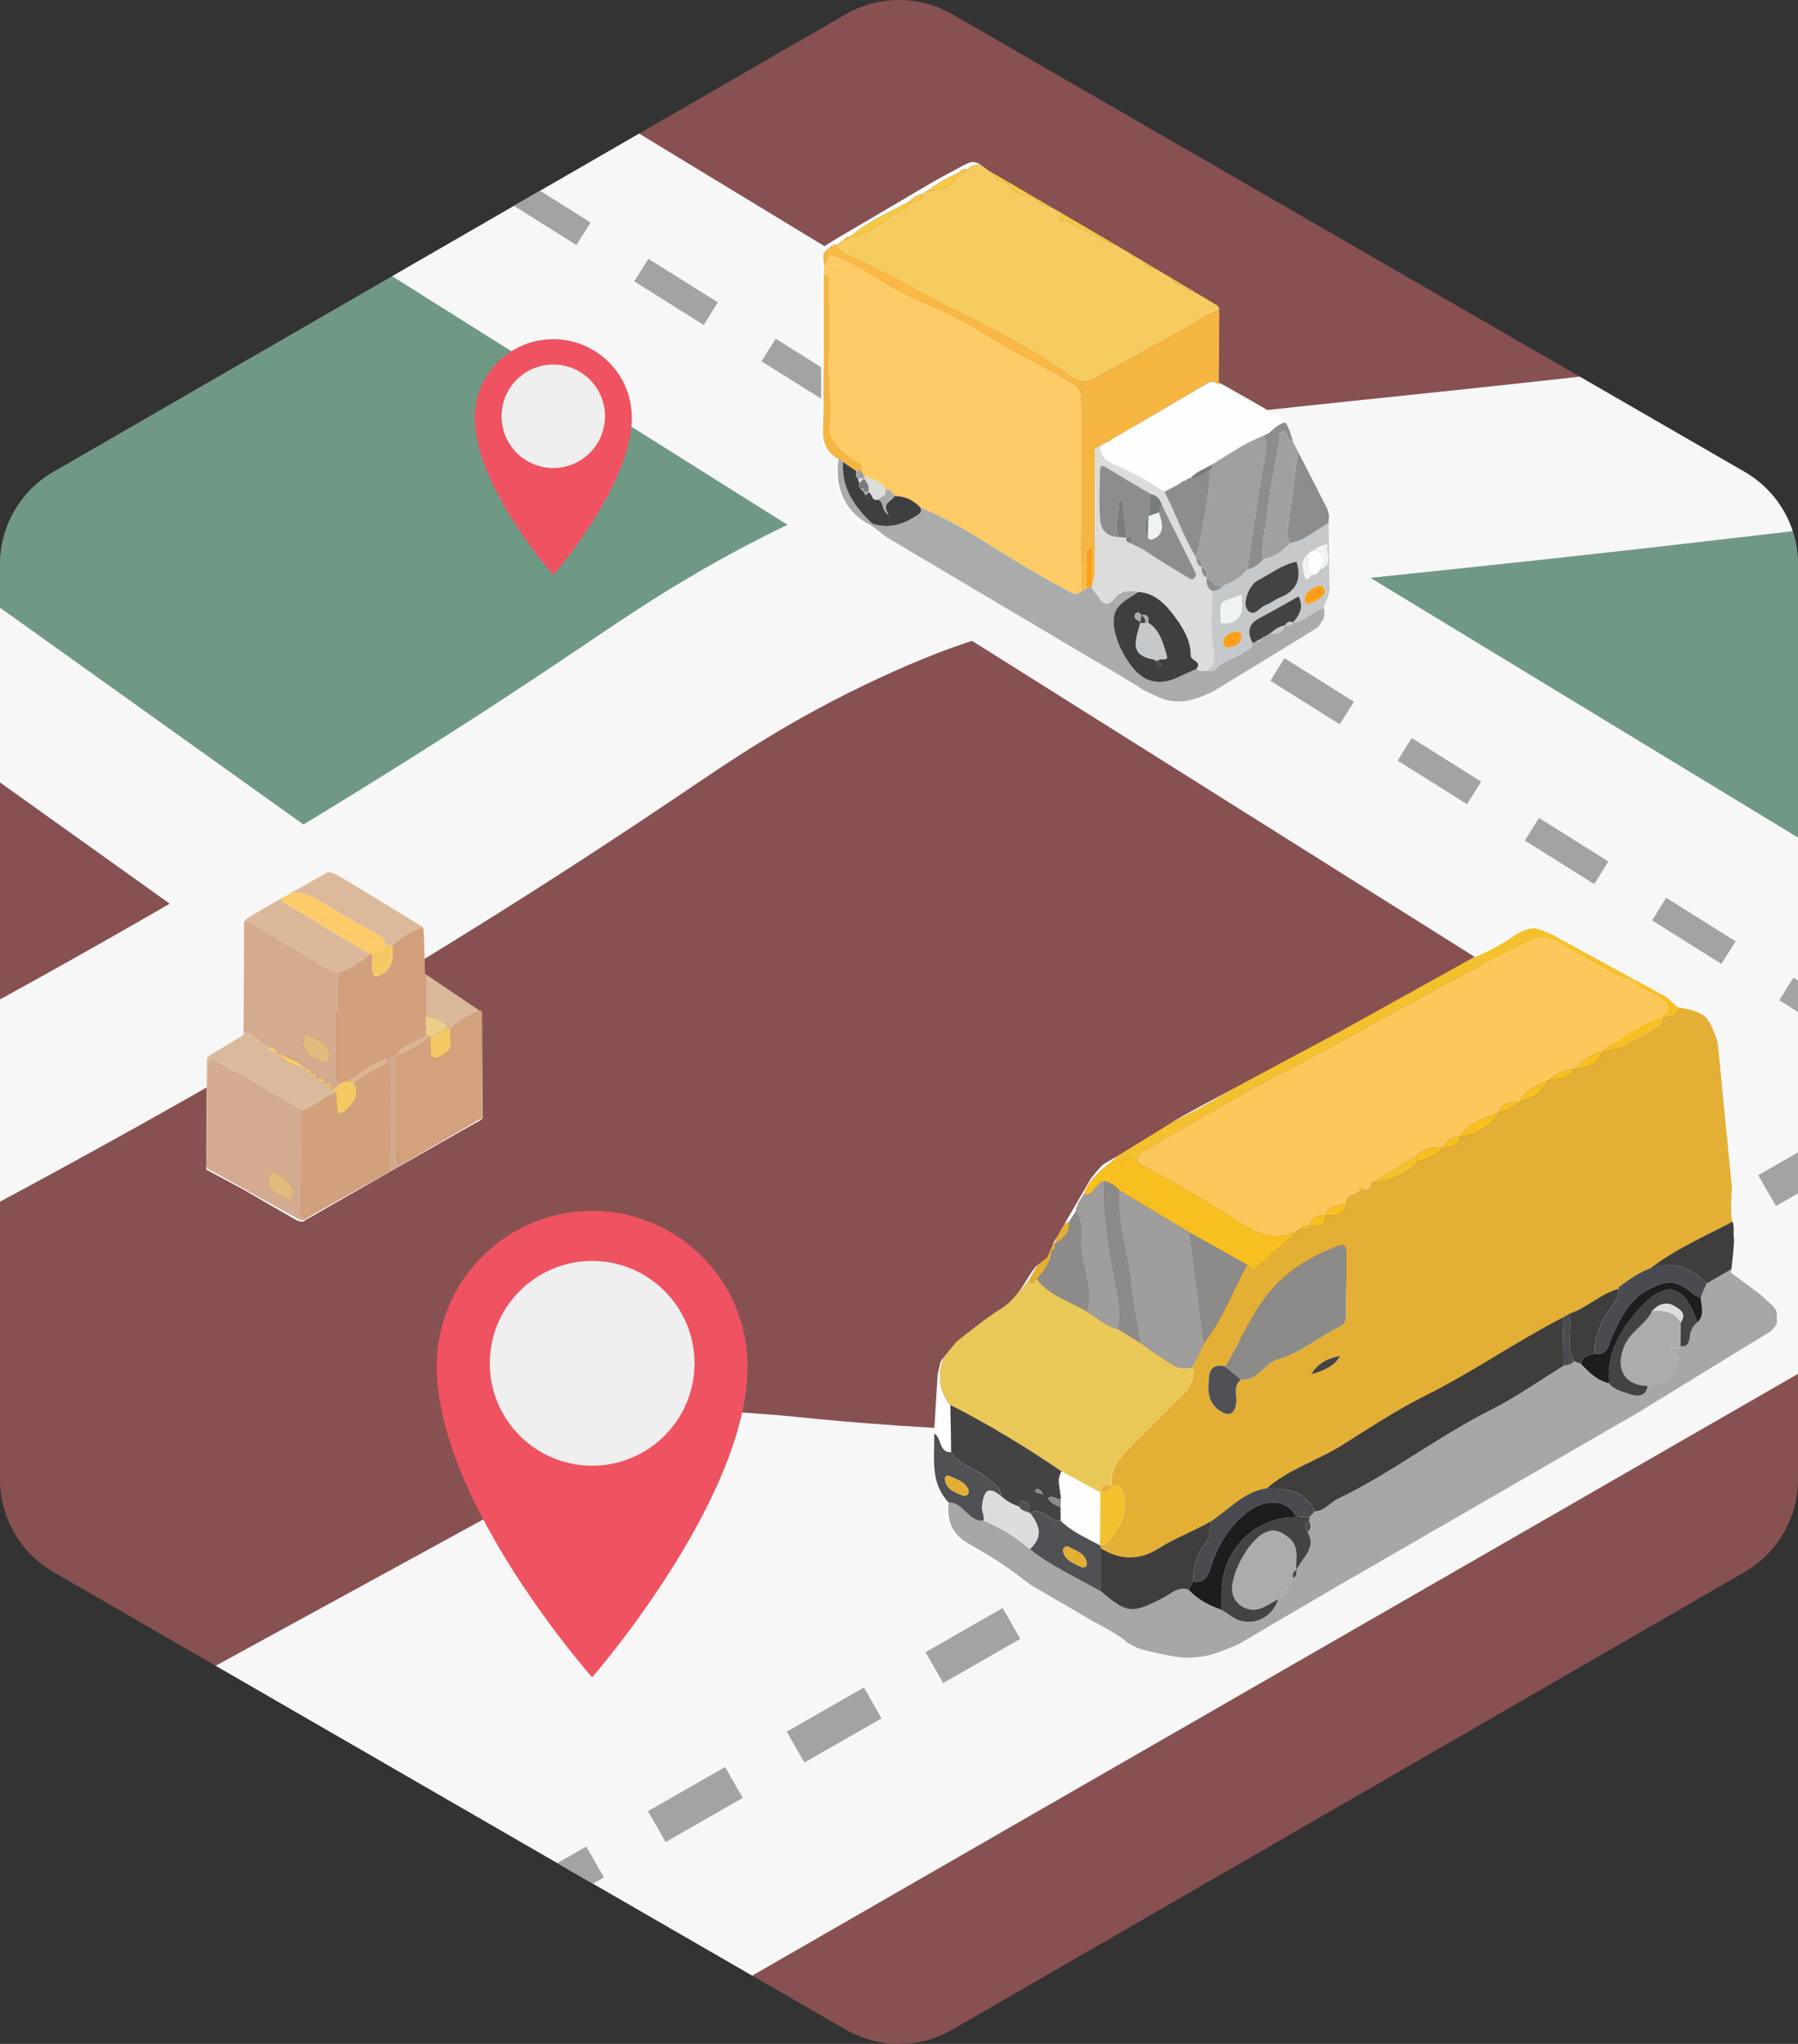 <?xml version="1.0" encoding="UTF-8" standalone="no"?>
<!-- Generator: Adobe Illustrator 24.1.1, SVG Export Plug-In . SVG Version: 6.00 Build 0)  -->

<svg
   xmlns:dc="http://purl.org/dc/elements/1.1/"
   xmlns:cc="http://creativecommons.org/ns#"
   xmlns:rdf="http://www.w3.org/1999/02/22-rdf-syntax-ns#"
   xmlns:svg="http://www.w3.org/2000/svg"
   xmlns="http://www.w3.org/2000/svg"
   xmlns:xlink="http://www.w3.org/1999/xlink"
   xmlns:sodipodi="http://sodipodi.sourceforge.net/DTD/sodipodi-0.dtd"
   xmlns:inkscape="http://www.inkscape.org/namespaces/inkscape"
   version="1.1"
   id="Capa_1"
   x="0px"
   y="0px"
   viewBox="0 0 589.15 669.475"
   xml:space="preserve"
   sodipodi:docname="logo2_final_animated (copia).svg"
   width="589.15"
   height="669.475"
   inkscape:version="0.92.4 (5da689c313, 2019-01-14)"><rect x="0" y="0" width="589.15" height="669.475" fill="#333333" stroke="none"/><defs
   id="defs431" /><sodipodi:namedview
   pagecolor="#ffffff"
   bordercolor="#666666"
   borderopacity="1"
   objecttolerance="10"
   gridtolerance="10"
   guidetolerance="10"
   inkscape:pageopacity="0"
   inkscape:pageshadow="2"
   inkscape:window-width="1920"
   inkscape:window-height="1016"
   id="namedview429"
   showgrid="false"
   fit-margin-top="0"
   fit-margin-left="-2.4980018e-16"
   fit-margin-right="0"
   fit-margin-bottom="0"
   inkscape:zoom="0.6180637"
   inkscape:cx="159.83652"
   inkscape:cy="439.36584"
   inkscape:window-x="0"
   inkscape:window-y="27"
   inkscape:window-maximized="1"
   inkscape:current-layer="Capa_1" />
<style
   type="text/css"
   id="style2">
	.st0{clip-path:url(#SVGID_5_);fill:#875151;stroke:#629274;stroke-width:1.298;stroke-miterlimit:10;}
	.st1{clip-path:url(#SVGID_5_);fill:#709985;}
	.st2{clip-path:url(#SVGID_5_);fill:none;stroke:#F7F7F7;stroke-width:58.227;stroke-miterlimit:10;}
	.st3{clip-path:url(#SVGID_5_);fill:#F7F7F7;}
	.st4{clip-path:url(#SVGID_5_);fill:none;stroke:#F7F7F7;stroke-width:46.581;stroke-miterlimit:10;}
	.st5{clip-path:url(#SVGID_5_);}
	.st6{fill:none;stroke:#A3A3A3;stroke-width:8.734;stroke-miterlimit:10;}
	.st7{fill:none;stroke:#A3A3A3;stroke-width:8.734;stroke-miterlimit:10;stroke-dasharray:26.845,22.371;}
	
		.st8{clip-path:url(#SVGID_5_);fill:none;stroke:#A3A3A3;stroke-width:11.645;stroke-miterlimit:10;stroke-dasharray:29.113,23.291;}
	.st9{fill:#EF5261;}
	.st10{fill:#EEEFEE;}
	.st11{clip-path:url(#SVGID_6_);}
	.st12{fill:#FEFEFE;}
	.st13{fill:#FECB66;}
	.st14{fill:#F6CB5F;}
	.st15{fill:#AAACAB;}
	.st16{fill:#F5B541;}
	.st17{fill:#DCDCDA;}
	.st18{fill:#9FA09F;}
	.st19{fill:#C6C9CC;}
	.st20{fill:#8D8D8D;}
	.st21{fill:#FBB843;}
	.st22{fill:#F7C943;}
	.st23{fill:#797C7C;}
	.st24{fill:#3E3F40;}
	.st25{fill:#434344;}
	.st26{fill:#FD9F1A;}
	.st27{fill:#F0F3F3;}
	.st28{clip-path:url(#SVGID_7_);}
	.st29{fill:#D5AB90;}
	.st30{fill:#D4AB90;}
	.st31{fill:#D2A07C;}
	.st32{fill:#D2A17C;}
	.st33{fill:#D3A17C;}
	.st34{fill:#DABA9C;}
	.st35{fill:#DBB899;}
	.st36{fill:#DCB99A;}
	.st37{fill:#FDCB6A;}
	.st38{fill:#DAB89A;}
	.st39{fill:#D3A88C;}
	.st40{fill:#F4C963;}
	.st41{fill:#E1BA7D;}
	.st42{fill:#EACE8A;}
	.st43{fill:#DCB593;}
	.st44{clip-path:url(#SVGID_8_);}
	.st45{fill:#E4AF35;}
	.st46{fill:#A7A7A7;}
	.st47{fill:#EAC858;}
	.st48{fill:#F4C12E;}
	.st49{fill:#F7BF20;}
	.st50{fill:#444343;}
	.st51{fill:#9F9E9D;}
	.st52{fill:#8C8B8A;}
	.st53{fill:#3F3E3D;}
	.st54{fill:#4F5155;}
	.st55{fill:#FEC75B;}
	.st56{fill:#494B50;}
	.st57{fill:#ACACAC;}
	.st58{fill:#1D1D1E;}
	.st59{fill:#DCDDDD;}
	.st60{clip-path:url(#SVGID_5_);fill:none;}
</style>
<g
   id="g426"
   transform="translate(-245.85,-190.773)">
	<defs
   id="defs5">
		<path
   id="SVGID_1_"
   d="M 835,675.38 V 375.63 c 0,-12.5 -6.67,-24.05 -17.49,-30.3 L 557.92,195.46 c -10.82,-6.25 -24.16,-6.25 -34.98,0 l -259.6,149.88 c -10.82,6.25 -17.49,17.8 -17.49,30.3 v 299.75 c 0,12.5 6.67,24.05 17.49,30.3 l 259.59,149.87 c 10.82,6.25 24.16,6.25 34.98,0 L 817.5,705.69 c 10.83,-6.26 17.5,-17.81 17.5,-30.31 z"
   inkscape:connector-curvature="0" />
	</defs>
	<clipPath
   id="SVGID_5_">
		<use
   xlink:href="#SVGID_1_"
   style="overflow:visible"
   id="use7"
   x="0"
   y="0"
   width="100%"
   height="100%" />
	</clipPath>
	<rect
   x="192.46"
   y="164.6"
   class="st0"
   width="699.07"
   height="699.07"
   clip-path="url(#SVGID_5_)"
   id="rect10"
   style="fill:#875151;stroke:#629274;stroke-width:1.298;stroke-miterlimit:10" />
	<polyline
   class="st1"
   points="847.58,346.89 673.38,369.66 892.49,519.81 928.05,441.2  "
   clip-path="url(#SVGID_5_)"
   id="polyline12"
   style="fill:#709985" />
	<polygon
   class="st1"
   points="200.94,358.24 351.58,239.49 392.54,228.69 562.76,345.72 446.25,404.55 319.76,487.44 "
   clip-path="url(#SVGID_5_)"
   id="polygon14"
   style="fill:#709985" />
	<path
   class="st2"
   d="m 134.19,609.25 c 149.11,-74.09 250.5,-136.62 317.3,-181.66 18.07,-12.19 38.2,-26.19 69.47,-40.79 61.88,-28.9 95.76,-26.71 260.4,-45.35 99.86,-11.31 128.07,-16.72 181.6,-10.23 40.27,4.88 73,13.85 95.33,21.11"
   clip-path="url(#SVGID_5_)"
   id="path16"
   inkscape:connector-curvature="0"
   style="fill:none;stroke:#f7f7f7;stroke-width:58.227;stroke-miterlimit:10" />
	<polygon
   class="st3"
   points="254,205.61 1010.35,681.01 1012.24,572.74 268.75,121.27 "
   clip-path="url(#SVGID_5_)"
   id="polygon18"
   style="fill:#f7f7f7" />
	<path
   class="st3"
   d="M 199.14,800.56 421.25,679.14 c 0,0 23.16,-29.73 72.14,-25.4 4.24,0.37 6.94,0.46 13.47,1.14 18.82,1.95 45.82,4.15 80.4,5.03 27.44,-12.82 54.87,-25.65 82.31,-38.47 l 397.15,-207.9 15.03,85.3 -795.34,457.5 z"
   clip-path="url(#SVGID_5_)"
   id="path20"
   inkscape:connector-curvature="0"
   style="fill:#f7f7f7" />
	<line
   class="st4"
   x1="-209.97"
   y1="92.86"
   x2="338.02"
   y2="484.27"
   clip-path="url(#SVGID_5_)"
   id="line22"
   style="fill:none;stroke:#f7f7f7;stroke-width:46.581;stroke-miterlimit:10" />
	<g
   class="st5"
   clip-path="url(#SVGID_5_)"
   id="g32">
		<g
   id="g30">
			<line
   class="st6"
   x1="300.89"
   y1="181.91"
   x2="311.99"
   y2="188.87"
   id="line24"
   style="fill:none;stroke:#a3a3a3;stroke-width:8.734;stroke-miterlimit:10" />
			<polyline
   class="st7"
   points="330.94,200.76 1049.79,651.89 1067.97,670.48    "
   id="polyline26"
   style="fill:none;stroke:#a3a3a3;stroke-width:8.734;stroke-miterlimit:10;stroke-dasharray:26.845, 22.371" />
			<line
   class="st6"
   x1="1075.8"
   y1="678.48"
   x2="1084.96"
   y2="687.84"
   id="line28"
   style="fill:none;stroke:#a3a3a3;stroke-width:8.734;stroke-miterlimit:10" />
		</g>
	</g>
	<path
   class="st8"
   d="m 232.86,917.82 c 7.59,-3.53 171.29,-96.15 171.29,-96.15 l 715.86,-409.93"
   clip-path="url(#SVGID_5_)"
   id="path34"
   inkscape:connector-curvature="0"
   style="fill:none;stroke:#a3a3a3;stroke-width:11.645;stroke-miterlimit:10;stroke-dasharray:29.113, 23.291" />
	<g
   class="st5"
   clip-path="url(#SVGID_5_)"
   id="g42">
		<g
   id="g40">
			<path
   class="st9"
   d="m 490.81,638.32 c 0,43.52 -50.93,101.86 -50.93,101.86 0,0 -50.93,-57.39 -50.93,-101.86 0,-28.13 22.8,-50.93 50.93,-50.93 28.13,0 50.94,22.81 50.93,50.93 z"
   id="path36"
   inkscape:connector-curvature="0"
   style="fill:#ef5261" />
				<circle
   class="st10"
   cx="439.88"
   cy="637.33"
   r="33.54"
   id="circle38"
   style="fill:#eeefee" />
				<animateTransform
   id="anim1"
   attributeName="transform"
   type="scale"
   from="1 1"
   to="1 0.955"
   begin="0s; anim2.end"
   dur="0.5s" />
				
			      </g>
			      <animateTransform
   id="anim2"
   attributeName="transform"
   type="scale"
   from="1 0.955"
   to="1 1"
   begin="anim1.end"
   dur="0.52s" />
	</g>
	<g
   class="st5"
   clip-path="url(#SVGID_5_)"
   id="g50">
		<g
   id="g48">
			<path
   class="st9"
   d="m 452.89,327.62 c 0,22 -25.74,51.49 -25.74,51.49 0,0 -25.74,-29.01 -25.74,-51.49 0,-14.22 11.53,-25.75 25.75,-25.75 14.2,0.01 25.73,11.54 25.73,25.75 z"
   id="path44"
   inkscape:connector-curvature="0"
   style="fill:#ef5261" />
			<circle
   class="st10"
   cx="427.14"
   cy="327.12"
   r="16.95"
   id="circle46"
   style="fill:#eeefee" />
		</g>
	</g>
	<g
   class="st5"
   clip-path="url(#SVGID_5_)"
   id="g216">
		<defs
   id="defs53">
			<path
   id="SVGID_4_"
   d="m 552.66,249.72 9.03,-4.87 c 0,0 1.6,-0.84 2.39,-0.94 0.79,-0.1 1.48,0.06 1.48,0.06 l 0.74,0.25 1.28,0.79 2.31,1.73 2.09,1.22 5.68,3.26 6.42,3.76 8.08,4.71 9.01,5.26 5.03,2.98 2,1.14 6.46,3.82 30.14,17.99 c 0,0 0.22,0.34 0.26,0.39 0.04,0.05 0.22,0.21 0.27,0.63 0.05,0.42 0.02,4.65 0.02,4.65 L 645.23,316 c 0,0 20.64,11.6 21.39,12.45 0.75,0.84 1.89,3.65 1.89,3.65 l 1.05,3.47 11.27,22 c 0,0 0.64,2.08 0.5,2.88 -0.14,0.8 -0.14,1.02 -0.14,1.02 l 0.07,4.33 0.19,17.06 c 0,0 0.2,1.13 -0.21,2.58 -0.42,1.46 -1.58,3.76 -1.58,3.76 0,0 -0.14,-0.8 0.05,0.61 0.19,1.41 0.11,3.38 -0.36,3.94 -0.47,0.57 -1.16,2.12 -1.68,2.49 -0.51,0.38 -12.63,7.8 -12.63,7.8 l -21.85,13.29 c 0,0 -4.45,2.27 -8.39,2.99 -3.94,0.72 -7.98,-0.57 -7.98,-0.57 0,0 -5.31,-2.18 -7.62,-3.81 -2.31,-1.63 -15.39,-9.22 -15.39,-9.22 l -26.77,-15.88 -31.85,-18.86 -17.36,-10.34 c 0,0 -2.64,-2.1 -3.82,-3.64 -1.18,-1.54 -2.22,-2.71 -3.69,-7.07 -1.47,-4.36 -0.52,-10.18 -0.52,-10.18 0,0 -3.48,-1.91 -3.91,-2.7 -0.43,-0.8 -0.71,-1.78 -0.71,-1.78 l -0.26,-4.74 0.03,-58.51 c 0,0 0,-0.88 0.81,-1.44 0.81,-0.57 4.43,-2.77 4.43,-2.77 z"
   inkscape:connector-curvature="0" />
		</defs>
		<clipPath
   id="SVGID_6_">
			<use
   xlink:href="#SVGID_4_"
   style="overflow:visible"
   id="use55"
   x="0"
   y="0"
   width="100%"
   height="100%" />
		</clipPath>
		<g
   class="st11"
   clip-path="url(#SVGID_6_)"
   id="g214">
			<g
   id="g212">
				<path
   class="st12"
   d="m 502.57,334.71 c 0,-31.33 0.04,-62.67 -0.07,-94 -0.01,-2.62 0.53,-3.15 3.15,-3.15 61.79,0.09 123.59,0.09 185.38,0 2.62,0 3.15,0.53 3.15,3.15 -0.09,62.67 -0.09,125.34 0,188.01 0,2.62 -0.53,3.15 -3.15,3.15 -61.79,-0.09 -123.59,-0.09 -185.38,0 -2.62,0 -3.16,-0.53 -3.15,-3.15 0.11,-31.34 0.07,-62.68 0.07,-94.01 z m 107.22,0.3 c 0.26,-0.2 0.53,-0.4 0.79,-0.6 10.04,-5.89 20.08,-11.79 30.12,-17.67 0.98,-0.58 2,-1.43 3.22,-0.78 2.95,1.56 3.56,-0.95 3.53,-2.54 -0.11,-7.11 0.72,-14.28 -0.79,-21.34 0.28,-1.75 -1.09,-2.16 -2.23,-2.78 -2.51,-1.37 -5.01,-2.74 -7.51,-4.12 -0.84,-0.37 -1.68,-0.74 -2.52,-1.11 l 0.04,0.05 c -0.97,-1.74 -2.82,-2.2 -4.42,-3.04 -0.27,-0.15 -0.53,-0.3 -0.8,-0.45 -0.44,-0.69 -1.04,-1.07 -1.89,-0.95 l 0.07,0.04 c -0.34,-0.83 -0.98,-1.07 -1.82,-0.91 l 0.06,0.02 c -1.35,-1.81 -3.35,-2.64 -5.32,-3.51 l 0.04,0.04 c -1.17,-1.41 -2.8,-2.08 -4.42,-2.78 -0.3,-0.65 -0.87,-0.77 -1.5,-0.77 -6.81,-4.12 -13.62,-8.23 -20.43,-12.35 l 0.01,0.06 c -5.14,-4.39 -11.35,-6.65 -17.59,-8.85 l 0.05,0.04 c -0.94,-3.11 -3.82,-3.32 -6.25,-4.22 -2.4,-1.72 -4.83,-2.72 -7.4,-0.3 -1.06,-0.28 -1.89,0 -2.4,1.02 l 0.02,-0.06 c -3.83,1.65 -7.47,3.63 -10.77,6.21 -0.22,-0.05 -0.42,-0.01 -0.6,0.14 -0.31,0.26 -0.63,0.53 -0.94,0.79 l 0.02,-0.09 c -1.65,0.61 -3.31,1.18 -4.4,2.69 v -0.05 c -6.67,3.44 -13.54,6.55 -19.35,11.44 l 0.07,-0.01 c -0.85,-0.14 -1.47,0.24 -1.95,0.9 -0.81,0.6 -1.62,1.19 -2.43,1.79 -1.05,0.01 -1.97,0.3 -2.6,1.21 -3.45,1.5 -1.13,4.47 -1.7,6.7 0,0.61 0,1.21 0,1.82 -0.03,1.46 -0.07,2.92 -0.07,4.38 -0.01,13.6 0.1,27.21 -0.06,40.81 -0.07,5.72 -1.61,11.73 4.91,15.26 -1.33,9.89 2.49,17.7 10.59,21.66 2.81,2.07 5.49,4.36 8.47,6.16 16.99,10.31 34.02,20.55 51.1,30.71 11.41,6.78 22.5,14.12 34.75,19.45 4.55,1.98 8.85,2.76 13.46,0.57 2.9,-1.38 5.99,-2.4 8.74,-4.02 9.69,-5.71 19.25,-11.64 28.91,-17.41 3.37,-2.01 5.2,-4.62 4.32,-8.67 1.1,-1.54 1.84,-3.11 1.8,-5.16 -0.16,-7.66 -0.12,-15.33 -0.15,-23 0.53,-2 -0.1,-3.88 -1.12,-5.45 -3.85,-5.89 -6.23,-12.53 -9.77,-18.56 -0.49,-0.75 -0.15,-1.91 -1.18,-2.4 -2.08,-7.14 -3.2,-7.45 -8.77,-2.51 -0.5,0.45 -1.23,0.64 -1.86,0.95 -6.03,2.35 -11.31,6.03 -16.77,9.4 -2.46,1.41 -5.21,2.35 -7.19,4.52 -0.26,-0.04 -0.5,0.01 -0.72,0.14 -0.35,0.25 -0.7,0.5 -1.05,0.75 -0.25,-0.05 -0.49,0 -0.71,0.13 -0.33,0.25 -0.66,0.51 -0.99,0.76 -1.69,0.9 -3.38,1.8 -5.06,2.71 -5.07,-3.36 -10.34,-6.47 -15.96,-8.72 -3.1,-1.24 -4.89,-2.85 -5.21,-6.11 l 0.25,-0.13 c 0.66,-0.02 1.21,-0.21 1.42,-0.93 0.18,-0.2 0.4,-0.3 0.66,-0.32 0.52,0.13 0.89,-0.05 1.07,-0.57 z"
   id="path58"
   inkscape:connector-curvature="0"
   style="fill:#fefefe" />
				<path
   class="st13"
   d="m 515.83,280.69 c 0,-0.61 0,-1.21 0,-1.82 0.56,-1.44 1.13,-2.89 1.69,-4.33 5.03,0.79 9.09,3.77 13.45,6.05 6.01,3.13 11.73,6.95 17.99,9.42 8.32,3.29 16.02,7.77 23.5,12.36 8.77,5.38 18.23,9.45 26.73,15.22 1.14,1.7 0.9,3.63 0.9,5.52 0.02,20.45 0.04,40.89 0.06,61.34 -1.1,1.19 -2.44,0.96 -3.6,0.33 -5.31,-2.93 -10.64,-5.85 -15.84,-8.97 -10.89,-6.52 -21.26,-13.97 -33.16,-18.7 -2.33,-2.5 -5.16,-3.88 -8.62,-3.83 -0.62,-1.23 -1.41,-2.24 -2.96,-2.26 -1.4,-2.84 -4.39,-3.08 -6.85,-4.17 -0.35,-0.63 -0.69,-1.27 -1.04,-1.9 0.98,-2.56 -1.49,-2.73 -2.67,-3.62 -3.79,-2.85 -8.2,-5.96 -7.65,-10.93 0.8,-7.18 -0.72,-14.17 -0.36,-21.27 0.42,-8.16 0.13,-16.35 0.05,-24.52 0,-1.45 0.81,-3.42 -1.62,-3.92 z"
   id="path60"
   inkscape:connector-curvature="0"
   style="fill:#fecb66" />
				<path
   class="st14"
   d="m 614.45,271.82 c 0.63,-0.01 1.2,0.12 1.5,0.77 0.32,2.76 2.42,2.69 4.42,2.78 0,0 -0.04,-0.04 -0.04,-0.04 0.44,3.19 2.82,3.44 5.32,3.51 0,0 -0.06,-0.02 -0.06,-0.02 0.33,0.85 1.04,0.95 1.81,0.91 0,0 -0.07,-0.04 -0.06,-0.04 0.35,0.87 1.09,0.97 1.89,0.95 0.27,0.15 0.53,0.3 0.8,0.46 0.12,2.98 2.26,3.02 4.41,3.04 0,0 -0.04,-0.05 -0.04,-0.05 0.16,1.91 0.94,2.43 2.52,1.11 2.5,1.37 5,2.75 7.51,4.12 1.14,0.62 2.51,1.03 2.23,2.78 -1.83,0.47 -3.57,1.05 -5.24,2.04 -5.08,3.02 -10.27,5.87 -15.44,8.74 -5.56,3.1 -11.11,6.21 -16.72,9.2 -2.92,1.56 -5.59,3.82 -9.18,3.77 -1.52,-0.81 -3.15,-1.47 -4.53,-2.47 -10.97,-8.01 -23.08,-14.2 -35.15,-20.14 -11.56,-5.69 -22.65,-12.22 -34.27,-17.78 -2.12,-1.01 -5.28,-1.34 -6.02,-4.49 0.81,-0.6 1.62,-1.19 2.43,-1.79 0.81,0.04 1.57,-0.01 1.95,-0.9 0,0 -0.07,0.01 -0.06,0.01 6.73,-0.5 10.95,-5.92 16.58,-8.6 0.97,-0.46 3.06,-0.75 2.77,-2.84 0,0 0,0.05 0,0.05 2.01,-0.01 4.03,0 4.4,-2.69 0,0 -0.02,0.09 -0.02,0.09 0.31,-0.26 0.63,-0.53 0.94,-0.79 0.18,-0.14 0.38,-0.19 0.6,-0.14 4.58,-0.34 8.53,-1.79 10.77,-6.21 0,0 -0.02,0.06 -0.02,0.06 1.02,0.19 1.78,-0.25 2.4,-1.02 2.57,-2.42 5,-1.41 7.4,0.3 1.5,2.27 3.04,4.49 6.25,4.22 0,0 -0.05,-0.04 -0.06,-0.04 -0.1,1.55 0.92,2.06 2.09,2.86 2.22,1.5 5.25,0.92 7.09,2.73 2.42,2.38 5.43,2.65 8.41,3.26 0,0 -0.01,-0.06 -0.01,-0.06 0.25,1.28 -1.48,2.09 -0.91,3.54 2.83,-0.11 4.98,1.37 7.29,2.58 4.54,2.39 8.85,5.33 14.05,6.23 z"
   id="path62"
   inkscape:connector-curvature="0"
   style="fill:#f6cb5f" />
				<path
   class="st15"
   d="m 547.55,357.1 c 11.9,4.74 22.26,12.18 33.16,18.7 5.21,3.12 10.53,6.04 15.84,8.97 1.16,0.64 2.5,0.87 3.6,-0.33 0.28,-0.06 0.56,-0.13 0.83,-0.23 0.32,-0.27 0.63,-0.54 0.95,-0.81 0.55,-0.23 1.1,-0.45 1.65,-0.68 0.08,1.44 1.32,2.15 1.97,3.23 1.68,2.79 3.08,3.8 5.7,0.6 1.73,-2.11 4.68,-2.68 7.57,-1.9 -0.84,0.56 -1.65,1.16 -2.51,1.67 -5.37,3.15 -6.47,6.18 -4.91,12.25 0.92,3.6 2.58,6.75 4.7,9.71 4.29,5.99 9.37,7.33 15.91,4.25 1.95,-0.92 3.91,-1.8 5.86,-2.7 0.98,1.09 2.23,0.65 3.42,0.62 0.86,0.02 2.21,0.39 2.5,-0.01 2.34,-3.25 6.34,-3.72 9.31,-5.84 1.22,-0.87 3.12,-1.18 3.18,-3.23 0.31,-0.12 0.62,-0.23 0.94,-0.35 0.71,-0.08 1.43,-0.14 1.74,-0.95 l -0.06,0.07 c 0.29,-0.23 0.57,-0.45 0.86,-0.68 0.2,-0.2 0.45,-0.28 0.73,-0.23 0.36,-0.26 0.73,-0.53 1.09,-0.79 l 0.17,-0.17 0.23,0.08 c 2.12,-0.01 4.31,0.12 4.83,-2.72 l -0.01,0.07 c 1.03,0.07 2.09,0.24 2.7,-0.92 l -0.16,-0.01 c 4.47,-0.37 7.22,-4.62 11.61,-5.18 0.88,4.05 -0.95,6.66 -4.32,8.67 -9.66,5.77 -19.22,11.7 -28.91,17.41 -2.75,1.62 -5.84,2.64 -8.74,4.02 -4.61,2.19 -8.92,1.41 -13.46,-0.57 -12.25,-5.33 -23.34,-12.66 -34.75,-19.45 -17.08,-10.16 -34.11,-20.4 -51.1,-30.71 -2.97,-1.8 -5.65,-4.1 -8.46,-6.16 0.16,-0.18 0.31,-0.36 0.47,-0.55 5.71,1.92 10.59,0.17 15.3,-3.13 1.11,-0.78 0.49,-1.32 0.57,-2.02 z"
   id="path64"
   inkscape:connector-curvature="0"
   style="fill:#aaacab" />
				<path
   class="st16"
   d="m 600.97,384.22 c -0.27,0.09 -0.55,0.17 -0.83,0.23 -0.02,-20.45 -0.04,-40.89 -0.06,-61.34 0,-1.89 0.24,-3.82 -0.9,-5.52 0.71,-0.37 0.88,-1.02 0.9,-1.75 3.59,0.05 6.26,-2.21 9.18,-3.77 5.61,-3 11.16,-6.11 16.72,-9.2 5.17,-2.88 10.36,-5.72 15.44,-8.74 1.67,-0.99 3.41,-1.57 5.24,-2.04 1.5,7.06 0.67,14.23 0.79,21.34 0.03,1.59 -0.58,4.1 -3.53,2.54 -1.22,-0.65 -2.24,0.2 -3.22,0.78 -10.05,5.88 -20.08,11.78 -30.12,17.67 -0.26,0.2 -0.53,0.4 -0.79,0.6 0,0 -0.18,0.1 -0.17,0.1 -0.36,0.19 -0.71,0.38 -1.07,0.57 -0.26,0.02 -0.48,0.12 -0.66,0.32 -0.65,0.03 -1.19,0.24 -1.42,0.93 0,0 -0.25,0.13 -0.25,0.13 -2.56,0.44 -1.55,2.51 -1.57,3.86 -0.1,10.95 0,21.9 -0.13,32.84 -0.03,2.71 0.65,5.55 -0.79,8.14 -0.05,-3.48 -0.07,-6.96 -0.17,-10.44 -0.08,-2.55 -1.02,-0.43 -1.6,-0.26 -2.22,4.19 -0.4,8.69 -0.99,13.01 z"
   id="path66"
   inkscape:connector-curvature="0"
   style="fill:#f5b541" />
				<path
   class="st17"
   d="m 603.74,381.89 c 1.44,-2.59 0.76,-5.43 0.79,-8.14 0.13,-10.95 0.02,-21.9 0.13,-32.84 0.01,-1.34 -0.99,-3.42 1.57,-3.86 0.31,3.26 2.1,4.87 5.21,6.11 5.63,2.25 10.89,5.36 15.96,8.72 3.74,7.03 6.17,14.69 10.42,21.47 -0.09,0.15 -0.08,0.29 0.02,0.43 0.14,1.19 0.54,2.21 1.75,2.72 l -0.02,-0.04 c -0.1,1.52 0.26,2.82 1.78,3.54 0,0 -0.01,-0.02 -0.01,-0.01 -0.22,1.8 -0.01,3.42 1.81,4.39 0.01,5.9 -0.69,11.92 0.27,17.67 0.6,3.6 0.88,6.15 -2.11,8.42 -1.18,0.04 -2.44,0.48 -3.42,-0.61 2.02,-2.51 -1.88,-2.46 -1.87,-4.47 0.02,-4.79 -2.46,-8.88 -5.21,-12.57 -2.99,-4 -6.4,-7.75 -11.97,-8.13 -2.89,-0.79 -5.83,-0.22 -7.57,1.9 -2.63,3.2 -4.02,2.19 -5.7,-0.6 -0.65,-1.08 -1.89,-1.79 -1.97,-3.23 0.09,-0.3 0.14,-0.58 0.14,-0.87 z m 11.15,-14.94 c -0.26,1.47 0.98,1.5 1.83,1.9 1.18,0.79 2.55,1.11 3.78,1.94 4.65,3.18 9.52,6.05 14.34,8.97 0.66,0.4 1.45,1.15 2.35,0.39 0.84,-0.71 0.54,-1.51 0.13,-2.34 -3.6,-7.23 -7.18,-14.48 -10.77,-21.72 -0.52,-1.86 -1.66,-3.08 -3.58,-3.51 -4.86,-2.9 -9.75,-5.76 -14.57,-8.71 -2.18,-1.33 -2.12,0.16 -2.13,1.55 -0.03,5.25 -0.31,10.52 0.08,15.74 0.25,3.27 2.44,5.43 6.07,5.49 0.84,0.07 1.68,0.14 2.52,0.2 z"
   id="path68"
   inkscape:connector-curvature="0"
   style="fill:#dcdcda" />
				<path
   class="st18"
   d="m 637.83,373.78 c -0.1,-0.14 -0.11,-0.28 -0.02,-0.43 2.02,-9.43 4.29,-18.81 4.46,-28.53 0.75,-0.44 0.85,-1.17 0.84,-1.94 5.45,-3.37 10.74,-7.05 16.77,-9.4 1.1,1.71 1.01,3.64 0.74,5.49 -0.43,2.99 -1.18,5.93 -1.64,8.92 -1.51,9.81 -2.95,19.63 -4.41,29.45 -2.07,2.51 -4.8,4.05 -7.74,5.28 -2.62,0.77 -3.74,-1.61 -5.5,-2.64 0,0 0.01,0.02 0.01,0.02 0.17,-1.56 -0.06,-2.92 -1.78,-3.54 0,0 0.02,0.04 0.02,0.04 0.11,-1.35 0.07,-2.61 -1.75,-2.72 z"
   id="path70"
   inkscape:connector-curvature="0"
   style="fill:#9fa09f" />
				<path
   class="st19"
   d="m 646.82,382.62 c 2.95,-1.23 5.67,-2.77 7.74,-5.28 2.2,-0.51 3.93,-1.72 5.26,-3.54 3.69,-0.46 6.32,-2.74 8.86,-5.19 5.41,-0.89 9.08,-5.14 13.91,-7.17 0.03,7.67 -0.01,15.34 0.15,23 0.04,2.05 -0.69,3.62 -1.8,5.16 -4.39,0.56 -7.13,4.81 -11.61,5.18 2.38,-2.45 3.82,-5.09 2.03,-8.68 -4.46,2.49 -8.59,4.94 -12.84,7.14 -3.81,1.97 -3.95,4.75 -2.25,8.14 -0.06,2.05 -1.96,2.36 -3.18,3.23 -2.97,2.12 -6.97,2.59 -9.31,5.84 -0.29,0.4 -1.64,0.03 -2.5,0.01 2.99,-2.27 2.71,-4.82 2.11,-8.42 -0.96,-5.74 -0.27,-11.76 -0.27,-17.67 1.48,-0.07 2.69,-0.7 3.7,-1.75 z m 28.83,-3.54 c 1.26,-0.03 2.13,-0.64 2.62,-1.8 4.91,-1.66 1.8,-5.27 2.53,-8.27 -1.98,0.49 -3.33,0.95 -4.27,2.16 -0.72,0.03 -1.39,0.14 -1.75,0.88 -3.1,2.08 -1.93,5.24 -1.38,7.76 0.34,1.64 1.63,0.14 2.25,-0.73 z m -4.96,-4.34 c -4.74,0.97 -8.54,4.01 -12.75,6.17 -2.87,1.47 -5.23,7.72 -3.19,9.85 2.21,2.3 3.99,-1.29 6.09,-1.94 1.49,-0.46 2.73,-1.66 4.2,-2.23 5.49,-2.14 7.46,-5.98 5.65,-11.85 z m -18.03,10.91 c -1.93,0.68 -3.44,1.19 -4.93,1.73 -2.71,0.97 -1.87,3.31 -1.9,5.24 -0.01,0.83 -0.74,2.34 0.9,2.4 1.75,0.07 3.39,-0.36 4.74,-1.81 2.02,-2.16 1.26,-4.61 1.19,-7.56 z m 27.44,-1.05 c -0.37,-1.31 -0.95,-2.29 -2.15,-1.92 -2.2,0.7 -4.28,1.81 -4.69,4.37 -0.13,0.83 0.86,1.8 1.72,1.46 2.08,-0.81 4.13,-1.83 5.12,-3.91 z m -33.41,16.17 c -0.1,2.05 0.98,2.23 2,2.01 1.83,-0.38 3.76,-0.88 3.96,-3.25 0.14,-1.6 -0.93,-2.08 -2.24,-1.81 -1.93,0.41 -3.5,1.34 -3.72,3.05 z"
   id="path72"
   inkscape:connector-curvature="0"
   style="fill:#c6c9cc" />
				<path
   class="st20"
   d="m 682.59,361.44 c -4.82,2.03 -8.5,6.28 -13.91,7.17 -1.71,-2.26 -0.84,-4.69 -0.51,-7.11 1.06,-7.9 2.07,-15.82 3.09,-23.73 0.14,-0.12 0.29,-0.24 0.44,-0.35 3.54,6.04 5.92,12.68 9.77,18.57 1.01,1.57 1.65,3.45 1.12,5.45 z"
   id="path74"
   inkscape:connector-curvature="0"
   style="fill:#8d8d8d" />
				<path
   class="st21"
   d="m 600.09,315.84 c -0.02,0.73 -0.19,1.38 -0.9,1.75 -8.51,-5.77 -17.97,-9.84 -26.73,-15.22 -7.48,-4.59 -15.18,-9.07 -23.5,-12.36 -6.26,-2.48 -11.98,-6.29 -17.99,-9.42 -4.36,-2.28 -8.41,-5.26 -13.45,-6.05 0,-0.79 0.01,-1.58 0.01,-2.37 0.63,-0.91 1.55,-1.2 2.6,-1.21 0.74,3.15 3.9,3.47 6.02,4.49 11.61,5.56 22.71,12.09 34.27,17.78 12.07,5.94 24.18,12.13 35.15,20.14 1.37,1 3,1.65 4.52,2.47 z"
   id="path76"
   inkscape:connector-curvature="0"
   style="fill:#fbb843" />
				<path
   class="st20"
   d="m 642.27,344.82 c -0.17,9.71 -2.44,19.1 -4.46,28.53 -4.25,-6.78 -6.68,-14.44 -10.42,-21.47 1.69,-0.9 3.38,-1.8 5.06,-2.71 0.33,-0.25 0.66,-0.51 0.99,-0.76 0.22,-0.13 0.46,-0.17 0.71,-0.13 0.35,-0.25 0.7,-0.5 1.05,-0.75 0.22,-0.13 0.46,-0.18 0.72,-0.14 2.63,0.41 4.36,-1.4 6.35,-2.57 z"
   id="path78"
   inkscape:connector-curvature="0"
   style="fill:#8d8d8d" />
				<path
   class="st20"
   d="m 659.82,373.8 c -1.32,1.82 -3.05,3.03 -5.26,3.54 1.46,-9.82 2.9,-19.64 4.41,-29.45 0.46,-2.99 1.22,-5.93 1.64,-8.92 0.26,-1.85 0.36,-3.78 -0.74,-5.49 0.62,-0.31 1.35,-0.5 1.86,-0.95 5.57,-4.94 6.69,-4.63 8.77,2.51 l -0.13,0.11 c -0.87,0 -1.84,0.11 -2.37,-0.76 -0.56,-0.92 -0.55,-2.69 -2.12,-2.19 -1.38,0.43 -0.62,2.04 -0.81,3.12 -1.42,8.15 -3.19,16.26 -4.07,24.46 -0.49,4.63 -2.08,9.24 -1.18,14.02 z"
   id="path80"
   inkscape:connector-curvature="0"
   style="fill:#8d8d8d" />
				<path
   class="st16"
   d="m 515.83,280.69 c 2.43,0.5 1.62,2.46 1.63,3.9 0.07,8.18 0.37,16.37 -0.05,24.52 -0.37,7.11 1.16,14.09 0.36,21.27 -0.55,4.97 3.85,8.08 7.65,10.93 1.18,0.88 3.65,1.06 2.67,3.62 -0.58,0.03 -1.15,0.06 -1.73,0.1 -1.42,-0.97 -2.83,-1.95 -4.25,-2.92 -0.25,-0.7 -0.8,-0.94 -1.49,-0.97 -6.52,-3.52 -4.97,-9.54 -4.91,-15.26 0.16,-13.6 0.05,-27.21 0.06,-40.81 -0.02,-1.45 0.03,-2.91 0.06,-4.38 z"
   id="path82"
   inkscape:connector-curvature="0"
   style="fill:#f5b541" />
				<path
   class="st15"
   d="m 520.6,341.15 c 0.69,0.03 1.24,0.27 1.49,0.97 -0.61,8.52 3.76,14.68 9.57,20.15 -0.15,0.18 -0.31,0.36 -0.47,0.55 -8.1,-3.97 -11.92,-11.78 -10.59,-21.67 z"
   id="path84"
   inkscape:connector-curvature="0"
   style="fill:#aaacab" />
				<path
   class="st22"
   d="m 614.45,271.82 c -5.2,-0.9 -9.51,-3.84 -14.05,-6.22 -2.31,-1.21 -4.46,-2.7 -7.29,-2.58 -0.57,-1.46 1.16,-2.26 0.91,-3.54 6.82,4.1 13.63,8.22 20.43,12.34 z"
   id="path86"
   inkscape:connector-curvature="0"
   style="fill:#f7c943" />
				<path
   class="st22"
   d="m 594.04,259.52 c -2.98,-0.61 -5.99,-0.88 -8.41,-3.26 -1.84,-1.81 -4.87,-1.23 -7.09,-2.73 -1.17,-0.79 -2.19,-1.3 -2.09,-2.86 6.24,2.21 12.45,4.46 17.59,8.85 z"
   id="path88"
   inkscape:connector-curvature="0"
   style="fill:#f7c943" />
				<path
   class="st22"
   d="m 543.79,256.84 c 0.29,2.09 -1.8,2.38 -2.77,2.84 -5.63,2.68 -9.84,8.11 -16.58,8.6 5.81,-4.89 12.68,-7.99 19.35,-11.44 z"
   id="path90"
   inkscape:connector-curvature="0"
   style="fill:#f7c943" />
				<path
   class="st22"
   d="m 560.47,247.16 c -2.24,4.41 -6.19,5.86 -10.77,6.21 3.3,-2.58 6.95,-4.56 10.77,-6.21 z"
   id="path92"
   inkscape:connector-curvature="0"
   style="fill:#f7c943" />
				<path
   class="st22"
   d="m 576.5,250.72 c -3.21,0.26 -4.75,-1.96 -6.25,-4.22 2.43,0.9 5.32,1.11 6.25,4.22 z"
   id="path94"
   inkscape:connector-curvature="0"
   style="fill:#f7c943" />
				<path
   class="st23"
   d="m 642.27,344.82 c -1.99,1.17 -3.72,2.98 -6.35,2.58 1.98,-2.17 4.73,-3.11 7.19,-4.52 0.01,0.77 -0.09,1.49 -0.84,1.94 z"
   id="path96"
   inkscape:connector-curvature="0"
   style="fill:#797c7c" />
				<path
   class="st22"
   d="m 625.66,278.83 c -2.5,-0.07 -4.88,-0.32 -5.32,-3.51 1.97,0.87 3.97,1.7 5.32,3.51 z"
   id="path98"
   inkscape:connector-curvature="0"
   style="fill:#f7c943" />
				<path
   class="st16"
   d="m 517.53,272.17 c 0,0.79 -0.01,1.58 -0.01,2.37 -0.56,1.44 -1.13,2.89 -1.69,4.33 0.57,-2.23 -1.75,-5.19 1.7,-6.7 z"
   id="path100"
   inkscape:connector-curvature="0"
   style="fill:#f5b541" />
				<path
   class="st22"
   d="m 548.19,254.2 c -0.37,2.69 -2.39,2.69 -4.4,2.69 1.09,-1.51 2.75,-2.09 4.4,-2.69 z"
   id="path102"
   inkscape:connector-curvature="0"
   style="fill:#f7c943" />
				<path
   class="st22"
   d="m 620.37,275.37 c -2,-0.09 -4.1,-0.02 -4.42,-2.78 1.62,0.69 3.26,1.36 4.42,2.78 z"
   id="path104"
   inkscape:connector-curvature="0"
   style="fill:#f7c943" />
				<path
   class="st22"
   d="m 634.45,284.13 c -2.16,-0.02 -4.3,-0.06 -4.41,-3.04 1.59,0.84 3.44,1.3 4.41,3.04 z"
   id="path106"
   inkscape:connector-curvature="0"
   style="fill:#f7c943" />
				<path
   class="st22"
   d="m 636.94,285.18 c -1.59,1.32 -2.36,0.8 -2.52,-1.11 0.84,0.37 1.68,0.74 2.52,1.11 z"
   id="path108"
   inkscape:connector-curvature="0"
   style="fill:#f7c943" />
				<path
   class="st22"
   d="m 562.85,246.2 c -0.62,0.77 -1.37,1.21 -2.4,1.02 0.51,-1.02 1.33,-1.31 2.4,-1.02 z"
   id="path110"
   inkscape:connector-curvature="0"
   style="fill:#f7c943" />
				<path
   class="st20"
   d="m 670.51,335.03 c 1.03,0.49 0.7,1.65 1.18,2.4 -0.15,0.11 -0.29,0.23 -0.43,0.35 -1.07,-0.62 -0.9,-1.65 -0.88,-2.64 z"
   id="path112"
   inkscape:connector-curvature="0"
   style="fill:#8d8d8d" />
				<path
   class="st22"
   d="m 629.24,280.63 c -0.8,0.02 -1.53,-0.08 -1.89,-0.95 0.85,-0.11 1.45,0.26 1.89,0.95 z"
   id="path114"
   inkscape:connector-curvature="0"
   style="fill:#f7c943" />
				<path
   class="st22"
   d="m 627.42,279.72 c -0.78,0.04 -1.48,-0.06 -1.81,-0.91 0.83,-0.16 1.46,0.09 1.81,0.91 z"
   id="path116"
   inkscape:connector-curvature="0"
   style="fill:#f7c943" />
				<path
   class="st17"
   d="m 606.47,336.92 c 0.23,-0.69 0.76,-0.9 1.42,-0.93 -0.2,0.73 -0.75,0.92 -1.42,0.93 z"
   id="path118"
   inkscape:connector-curvature="0"
   style="fill:#dcdcda" />
				<path
   class="st22"
   d="m 524.51,268.28 c -0.38,0.89 -1.15,0.94 -1.95,0.9 0.48,-0.67 1.09,-1.04 1.95,-0.9 z"
   id="path120"
   inkscape:connector-curvature="0"
   style="fill:#f7c943" />
				<path
   class="st23"
   d="m 633.45,348.41 c -0.33,0.25 -0.66,0.51 -0.99,0.76 0.33,-0.25 0.66,-0.51 0.99,-0.76 z"
   id="path122"
   inkscape:connector-curvature="0"
   style="fill:#797c7c" />
				<path
   class="st22"
   d="m 549.1,253.5 c -0.31,0.26 -0.63,0.53 -0.94,0.79 0.32,-0.26 0.63,-0.53 0.94,-0.79 z"
   id="path124"
   inkscape:connector-curvature="0"
   style="fill:#f7c943" />
				<path
   class="st23"
   d="m 635.2,347.53 c -0.35,0.25 -0.7,0.5 -1.05,0.75 0.35,-0.25 0.7,-0.5 1.05,-0.75 z"
   id="path126"
   inkscape:connector-curvature="0"
   style="fill:#797c7c" />
				<path
   class="st17"
   d="m 608.55,335.68 c 0.36,-0.19 0.72,-0.38 1.07,-0.57 -0.19,0.52 -0.55,0.69 -1.07,0.57 z"
   id="path128"
   inkscape:connector-curvature="0"
   style="fill:#dcdcda" />
				<path
   class="st17"
   d="m 609.79,335.01 c 0.27,-0.2 0.53,-0.4 0.79,-0.6 -0.26,0.2 -0.52,0.4 -0.79,0.6 z"
   id="path130"
   inkscape:connector-curvature="0"
   style="fill:#dcdcda" />
				<path
   class="st24"
   d="m 531.66,362.26 c -5.81,-5.47 -10.17,-11.63 -9.57,-20.15 1.42,0.97 2.84,1.95 4.25,2.92 -0.04,0.91 -0.26,1.87 0.69,2.52 0.12,0.48 0.23,0.96 0.35,1.43 -0.07,0.76 -0.14,1.51 0.58,2.04 0.3,0.28 0.61,0.56 0.91,0.84 0,0 0.02,0.02 0.02,0.02 0.17,0.32 0.28,0.85 0.51,0.91 0.68,0.18 0.78,-0.41 0.87,-0.91 l 0.01,0.11 c 1.48,0.23 1.04,2.83 3.02,2.44 2.41,0.35 1.03,3.22 3.74,5.04 -2.56,-4.11 1.01,-4.41 1.88,-6.21 3.46,-0.04 6.29,1.33 8.62,3.84 -0.07,0.69 0.55,1.23 -0.59,2.03 -4.7,3.3 -9.58,5.05 -15.29,3.13 z m -1.41,-8.56 -0.15,0.32 0.28,0.01 z"
   id="path132"
   inkscape:connector-curvature="0"
   style="fill:#3e3f40" />
				<path
   class="st17"
   d="m 533.31,354.43 c -1.98,0.39 -1.54,-2.21 -3.02,-2.44 0.67,-1.84 -0.34,-3.17 -1.36,-4.5 0.1,-0.21 0.16,-0.43 0.19,-0.65 2.47,1.09 5.45,1.33 6.85,4.17 0.48,2.2 -1.34,2.62 -2.66,3.42 z"
   id="path134"
   inkscape:connector-curvature="0"
   style="fill:#dcdcda" />
				<path
   class="st15"
   d="m 533.31,354.43 c 1.32,-0.81 3.14,-1.23 2.66,-3.43 1.55,0.02 2.34,1.03 2.96,2.26 -0.87,1.8 -4.43,2.09 -1.88,6.2 -2.71,-1.8 -1.33,-4.68 -3.74,-5.03 z"
   id="path136"
   inkscape:connector-curvature="0"
   style="fill:#aaacab" />
				<path
   class="st18"
   d="m 529.12,346.84 c -0.02,0.23 -0.08,0.45 -0.19,0.65 l 0.05,-0.06 c -0.65,0.04 -1.3,0.08 -1.94,0.11 -0.94,-0.64 -0.73,-1.61 -0.69,-2.52 0.58,-0.03 1.15,-0.06 1.73,-0.1 0.34,0.65 0.69,1.28 1.04,1.92 z"
   id="path138"
   inkscape:connector-curvature="0"
   style="fill:#9fa09f" />
				<path
   class="st24"
   d="m 618.82,384.67 c 5.57,0.37 8.98,4.13 11.97,8.13 2.76,3.69 5.24,7.78 5.21,12.57 -0.01,2.01 3.89,1.96 1.87,4.47 -1.96,0.9 -3.92,1.78 -5.86,2.7 -6.54,3.08 -11.62,1.75 -15.91,-4.25 -2.12,-2.96 -3.78,-6.11 -4.7,-9.71 -1.56,-6.07 -0.46,-9.1 4.91,-12.25 0.86,-0.5 1.67,-1.1 2.51,-1.66 z m 1,7.57 c -0.55,-0.93 -1.47,-1.21 -1.97,-0.27 -0.79,1.48 0.74,1.83 1.61,2.44 0,0 -0.05,0.42 -0.05,0.42 -0.07,0.42 -0.09,0.87 -0.22,1.27 -2.36,7.19 -1.34,9.47 4.82,10.72 0.25,0.05 0.45,0.35 0.68,0.53 0.16,0.66 0.3,1.32 0.51,1.96 0.02,0.06 0.59,0.07 0.7,-0.06 0.7,-0.89 -0.27,-1.51 -0.42,-2.27 0.68,-0.89 3.4,0.78 2.59,-1.76 -1.22,-3.85 -2.12,-7.98 -5.93,-10.39 0.14,-1.51 0.08,-2.87 -2.04,-2.63 z"
   id="path140"
   inkscape:connector-curvature="0"
   style="fill:#3e3f40" />
				<path
   class="st25"
   d="m 656.27,401.38 c -1.7,-3.39 -1.56,-6.16 2.25,-8.14 4.25,-2.2 8.38,-4.65 12.84,-7.14 1.79,3.59 0.35,6.23 -2.03,8.68 0,0 0.16,0.01 0.16,0.01 -1.3,-0.88 -1.99,0.04 -2.7,0.92 0,0 0.01,-0.07 0.01,-0.07 -1.9,0.39 -3.39,1.51 -4.83,2.72 l -0.23,-0.08 c 0,0 -0.17,0.17 -0.17,0.17 -0.36,0.26 -0.73,0.53 -1.09,0.79 -0.28,-0.05 -0.52,0.03 -0.73,0.23 -0.29,0.23 -0.57,0.45 -0.86,0.68 0,0 0.06,-0.07 0.06,-0.07 -0.58,0.32 -1.16,0.63 -1.74,0.95 -0.31,0.12 -0.63,0.23 -0.94,0.35 z"
   id="path142"
   inkscape:connector-curvature="0"
   style="fill:#434344" />
				<path
   class="st26"
   d="m 603.74,381.89 c 0.01,0.29 -0.05,0.57 -0.16,0.84 -0.55,0.23 -1.1,0.46 -1.66,0.68 0.01,-4.07 0.03,-8.14 0.05,-12.22 0.58,-0.17 1.52,-2.29 1.6,0.26 0.1,3.49 0.11,6.97 0.17,10.44 z"
   id="path144"
   inkscape:connector-curvature="0"
   style="fill:#fd9f1a" />
				<path
   class="st21"
   d="m 601.96,371.2 c -0.02,4.07 -0.03,8.14 -0.05,12.22 -0.32,0.27 -0.63,0.54 -0.95,0.81 0.6,-4.33 -1.22,-8.83 1,-13.03 z"
   id="path146"
   inkscape:connector-curvature="0"
   style="fill:#fbb843" />
				<path
   class="st19"
   d="m 661.97,398.36 c 1.44,-1.21 2.93,-2.33 4.83,-2.72 -0.53,2.84 -2.72,2.71 -4.83,2.72 z"
   id="path148"
   inkscape:connector-curvature="0"
   style="fill:#c6c9cc" />
				<path
   class="st19"
   d="m 666.79,395.71 c 0.7,-0.88 1.4,-1.79 2.7,-0.92 -0.61,1.17 -1.67,1 -2.7,0.92 z"
   id="path150"
   inkscape:connector-curvature="0"
   style="fill:#c6c9cc" />
				<path
   class="st19"
   d="m 657.21,401.03 c 0.58,-0.32 1.16,-0.63 1.74,-0.95 -0.31,0.81 -1.03,0.87 -1.74,0.95 z"
   id="path152"
   inkscape:connector-curvature="0"
   style="fill:#c6c9cc" />
				<path
   class="st19"
   d="m 660.47,399.24 c 0.36,-0.26 0.73,-0.53 1.09,-0.79 -0.36,0.26 -0.72,0.53 -1.09,0.79 z"
   id="path154"
   inkscape:connector-curvature="0"
   style="fill:#c6c9cc" />
				<path
   class="st19"
   d="m 658.89,400.15 c 0.29,-0.23 0.57,-0.45 0.86,-0.68 -0.29,0.23 -0.58,0.45 -0.86,0.68 z"
   id="path156"
   inkscape:connector-curvature="0"
   style="fill:#c6c9cc" />
				<path
   class="st20"
   d="m 626.54,356.1 c 3.59,7.24 7.17,14.48 10.77,21.72 0.41,0.83 0.72,1.63 -0.13,2.34 -0.9,0.75 -1.69,0 -2.35,-0.39 -4.83,-2.92 -9.69,-5.79 -14.34,-8.97 -1.23,-0.84 -2.6,-1.16 -3.78,-1.95 -0.17,-1.06 0.86,-3.26 -1.83,-1.9 0,0 0.04,-0.06 0.05,-0.06 -0.42,-3.98 -0.83,-7.95 -1.25,-11.93 -0.41,0.02 -0.81,0.04 -1.22,0.06 0.57,3.92 -2.11,7.66 -0.06,11.67 -3.63,-0.06 -5.82,-2.22 -6.07,-5.49 -0.39,-5.22 -0.11,-10.49 -0.08,-15.74 0.01,-1.39 -0.05,-2.88 2.13,-1.55 4.83,2.95 9.71,5.81 14.57,8.71 -0.27,2.42 -0.54,4.85 -0.81,7.27 v -0.12 c -1.53,2.3 -1.37,4.64 -0.16,7 0.27,0.58 0.72,0.89 1.35,0.67 3.36,-1.13 4.05,-3.89 2.2,-8.73 0.35,-0.89 0.68,-1.75 1.01,-2.61 z"
   id="path158"
   inkscape:connector-curvature="0"
   style="fill:#8d8d8d" />
				<path
   class="st23"
   d="m 612.41,366.68 c -2.05,-4.01 0.62,-7.74 0.06,-11.67 0.41,-0.02 0.81,-0.04 1.22,-0.06 0.42,3.98 0.83,7.95 1.25,11.93 -0.85,-0.06 -1.69,-0.13 -2.53,-0.2 z"
   id="path160"
   inkscape:connector-curvature="0"
   style="fill:#797c7c" />
				<path
   class="st23"
   d="m 626.54,356.1 c -0.33,0.86 -0.66,1.72 -0.99,2.58 -1.13,0.39 -2.26,0.79 -3.4,1.18 0.27,-2.42 0.54,-4.85 0.81,-7.27 1.92,0.43 3.06,1.66 3.58,3.51 z"
   id="path162"
   inkscape:connector-curvature="0"
   style="fill:#797c7c" />
				<path
   class="st20"
   d="m 646.82,382.62 c -1.01,1.06 -2.22,1.68 -3.7,1.76 -1.81,-0.97 -2.03,-2.59 -1.81,-4.39 1.77,1.02 2.89,3.4 5.51,2.63 z"
   id="path164"
   inkscape:connector-curvature="0"
   style="fill:#8d8d8d" />
				<path
   class="st20"
   d="m 639.55,376.46 c 1.72,0.61 1.95,1.97 1.78,3.54 -1.52,-0.72 -1.87,-2.01 -1.78,-3.54 z"
   id="path166"
   inkscape:connector-curvature="0"
   style="fill:#8d8d8d" />
				<path
   class="st20"
   d="m 637.83,373.78 c 1.82,0.11 1.86,1.36 1.75,2.72 -1.21,-0.51 -1.61,-1.53 -1.75,-2.72 z"
   id="path168"
   inkscape:connector-curvature="0"
   style="fill:#8d8d8d" />
				<path
   class="st23"
   d="m 614.89,366.95 c 2.68,-1.36 1.66,0.84 1.83,1.9 -0.85,-0.41 -2.09,-0.43 -1.83,-1.9 z"
   id="path170"
   inkscape:connector-curvature="0"
   style="fill:#797c7c" />
				<path
   class="st18"
   d="m 670.38,335.14 c -0.02,0.98 -0.19,2.02 0.88,2.64 -1.03,7.91 -2.03,15.82 -3.09,23.73 -0.32,2.42 -1.2,4.85 0.51,7.11 -2.53,2.44 -5.16,4.72 -8.86,5.19 -0.91,-4.77 0.69,-9.38 1.19,-14.02 0.88,-8.21 2.64,-16.32 4.07,-24.46 0.19,-1.08 -0.57,-2.69 0.81,-3.12 1.58,-0.49 1.56,1.27 2.12,2.19 0.53,0.86 1.49,0.74 2.37,0.74 z"
   id="path172"
   inkscape:connector-curvature="0"
   style="fill:#9fa09f" />
				<path
   class="st25"
   d="m 670.69,374.74 c 1.81,5.88 -0.16,9.72 -5.64,11.85 -1.47,0.57 -2.72,1.77 -4.2,2.23 -2.1,0.64 -3.88,4.24 -6.09,1.94 -2.04,-2.13 0.32,-8.37 3.19,-9.85 4.2,-2.16 8,-5.21 12.74,-6.17 z"
   id="path174"
   inkscape:connector-curvature="0"
   style="fill:#434344" />
				<path
   class="st27"
   d="m 652.66,385.65 c 0.07,2.95 0.83,5.4 -1.19,7.56 -1.35,1.44 -2.99,1.88 -4.74,1.81 -1.64,-0.07 -0.91,-1.57 -0.9,-2.4 0.03,-1.92 -0.82,-4.26 1.9,-5.24 1.49,-0.54 3,-1.06 4.93,-1.73 z"
   id="path176"
   inkscape:connector-curvature="0"
   style="fill:#f0f3f3" />
				<path
   class="st12"
   d="m 674.78,372.06 c 0.36,-0.74 1.04,-0.85 1.75,-0.88 3.1,1.32 3.84,3.31 1.74,6.11 -0.49,1.16 -1.35,1.77 -2.62,1.8 -1.35,-2.22 -0.75,-4.67 -0.87,-7.03 z"
   id="path178"
   inkscape:connector-curvature="0"
   style="fill:#fefefe" />
				<path
   class="st26"
   d="m 680.1,384.6 c -0.99,2.08 -3.04,3.1 -5.12,3.92 -0.85,0.34 -1.85,-0.63 -1.72,-1.46 0.41,-2.56 2.49,-3.67 4.69,-4.37 1.2,-0.39 1.78,0.6 2.15,1.91 z"
   id="path180"
   inkscape:connector-curvature="0"
   style="fill:#fd9f1a" />
				<path
   class="st26"
   d="m 646.69,400.77 c 0.22,-1.7 1.79,-2.64 3.72,-3.04 1.31,-0.27 2.38,0.21 2.24,1.81 -0.21,2.37 -2.13,2.87 -3.96,3.25 -1.02,0.2 -2.11,0.03 -2,-2.02 z"
   id="path182"
   inkscape:connector-curvature="0"
   style="fill:#fd9f1a" />
				<path
   class="st27"
   d="m 678.27,377.29 c 2.1,-2.8 1.36,-4.79 -1.74,-6.11 0.94,-1.21 2.29,-1.67 4.27,-2.16 -0.73,2.99 2.38,6.61 -2.53,8.27 z"
   id="path184"
   inkscape:connector-curvature="0"
   style="fill:#f0f3f3" />
				<path
   class="st27"
   d="m 674.78,372.06 c 0.13,2.36 -0.47,4.81 0.87,7.02 -0.62,0.87 -1.91,2.37 -2.26,0.74 -0.54,-2.52 -1.72,-5.68 1.39,-7.76 z"
   id="path186"
   inkscape:connector-curvature="0"
   style="fill:#f0f3f3" />
				<path
   class="st23"
   d="m 528.93,347.49 c 1.02,1.33 2.03,2.66 1.36,4.5 0,0 -0.01,-0.11 -0.02,-0.11 -0.46,0 -0.93,0 -1.39,0.01 0,0 -0.02,-0.02 -0.02,-0.02 -0.07,-0.39 -0.14,-0.77 -0.21,-1.16 -0.24,0.1 -0.47,0.21 -0.71,0.31 -0.72,-0.53 -0.65,-1.29 -0.58,-2.04 0.53,-0.52 1.06,-1.03 1.6,-1.55 z"
   id="path188"
   inkscape:connector-curvature="0"
   style="fill:#797c7c" />
				<path
   class="st17"
   d="m 528.98,347.44 c -0.53,0.52 -1.06,1.03 -1.6,1.55 -0.12,-0.48 -0.23,-0.96 -0.35,-1.43 0.65,-0.05 1.3,-0.09 1.95,-0.12 z"
   id="path190"
   inkscape:connector-curvature="0"
   style="fill:#dcdcda" />
				<path
   class="st15"
   d="m 527.96,351.03 c 0.24,-0.1 0.47,-0.21 0.71,-0.31 0.07,0.39 0.14,0.77 0.21,1.16 -0.31,-0.29 -0.62,-0.57 -0.92,-0.85 z"
   id="path192"
   inkscape:connector-curvature="0"
   style="fill:#aaacab" />
				<path
   class="st15"
   d="m 528.89,351.89 c 0.46,0 0.93,0 1.39,-0.01 -0.09,0.51 -0.2,1.09 -0.87,0.91 -0.24,-0.05 -0.35,-0.58 -0.52,-0.9 z"
   id="path194"
   inkscape:connector-curvature="0"
   style="fill:#aaacab" />
				<polygon
   class="st15"
   points="530.37,354.04 530.09,354.02 530.25,353.7 "
   id="polygon196"
   style="fill:#aaacab" />
				<path
   class="st19"
   d="m 624.69,407.36 c -0.22,-0.18 -0.43,-0.48 -0.68,-0.53 -6.16,-1.25 -7.19,-3.53 -4.82,-10.72 0.13,-0.4 0.15,-0.85 0.22,-1.27 0.57,0 1.14,0 1.71,0 0.34,0 0.68,0 1.02,-0.01 3.81,2.41 4.71,6.55 5.93,10.39 0.81,2.55 -1.91,0.87 -2.59,1.76 -0.29,0.1 -0.55,0.22 -0.79,0.38 z"
   id="path198"
   inkscape:connector-curvature="0"
   style="fill:#c6c9cc" />
				<path
   class="st25"
   d="m 621.12,394.84 c -0.57,0 -1.14,0 -1.71,0 0,0 0.05,-0.42 0.05,-0.43 0.12,-0.73 0.24,-1.45 0.36,-2.17 0,0 0.28,-0.03 0.28,-0.03 0.63,0.77 1.28,1.52 1.02,2.63 z"
   id="path200"
   inkscape:connector-curvature="0"
   style="fill:#434344" />
				<path
   class="st15"
   d="m 619.82,392.24 c -0.12,0.72 -0.24,1.45 -0.36,2.17 -0.87,-0.61 -2.41,-0.96 -1.61,-2.44 0.5,-0.93 1.41,-0.66 1.97,0.27 z"
   id="path202"
   inkscape:connector-curvature="0"
   style="fill:#aaacab" />
				<path
   class="st25"
   d="m 624.69,407.36 c 0.24,-0.16 0.51,-0.28 0.79,-0.37 0.15,0.76 1.12,1.39 0.42,2.27 -0.1,0.13 -0.68,0.12 -0.7,0.06 -0.21,-0.64 -0.35,-1.3 -0.51,-1.96 z"
   id="path204"
   inkscape:connector-curvature="0"
   style="fill:#434344" />
				<path
   class="st15"
   d="m 621.12,394.84 c 0.26,-1.11 -0.39,-1.87 -1.02,-2.63 2.12,-0.24 2.17,1.12 2.04,2.63 -0.35,0 -0.69,0 -1.02,0 z"
   id="path206"
   inkscape:connector-curvature="0"
   style="fill:#aaacab" />
				<path
   class="st27"
   d="m 622.15,359.87 c 1.13,-0.39 2.26,-0.79 3.4,-1.18 1.85,4.84 1.16,7.6 -2.2,8.73 -0.63,0.21 -1.08,-0.1 -1.35,-0.67 0.05,-2.33 0.1,-4.66 0.16,-7 z"
   id="path208"
   inkscape:connector-curvature="0"
   style="fill:#f0f3f3" />
					<path
   class="st23"
   d="m 622.15,359.75 c -0.05,2.33 -0.1,4.66 -0.16,7 -1.21,-2.37 -1.37,-4.7 0.16,-7 z"
   id="path210"
   inkscape:connector-curvature="0"
   style="fill:#797c7c" />
					
					<animateTransform
   attributeName="transform"
   type="scale"
   from="1 1"
   to="1.002 1.002"
   begin="0s"
   dur="0.1s"
   repeatCount="indefinite" />

				      </g>
				      <animateTransform
   attributeName="transform"
   type="translate"
   from="-280 -175"
   to="730 490"
   begin="0s"
   dur="6.668s"
   repeatCount="indefinite" />

		</g>
	</g>
	<g
   class="st5"
   clip-path="url(#SVGID_5_)"
   id="g284">
		<defs
   id="defs219">
			<path
   id="SVGID_3_"
   d="m 313.43,573.87 v -4.57 l 0.16,-30.93 c 0,0 -0.03,-1.45 1.2,-2.07 1.24,-0.62 10.88,-6.55 10.88,-6.55 l 0.12,-26.45 v -10.38 c 0,0 0.12,-0.62 1.48,-1.61 1.36,-0.99 25.71,-14.71 25.71,-14.71 0,0 0.37,-0.74 3.21,0.74 2.84,1.48 27.93,16.93 27.93,16.93 0,0 0.49,-0.12 0.62,2.47 0.12,2.6 0.37,12.98 0.37,12.98 l 17.92,12.11 c 0,0 0.76,-0.32 0.8,0.79 0.04,1.11 0.19,34.34 0.19,34.34 0,0 -1.02,1.02 -1.58,1.21 -0.56,0.19 -56.55,32.26 -56.55,32.26 0,0 -0.74,1.21 -3.06,-0.09 -2.32,-1.3 -17.06,-9.83 -17.06,-9.83 z"
   inkscape:connector-curvature="0" />
		</defs>
		<clipPath
   id="SVGID_7_">
			<use
   xlink:href="#SVGID_3_"
   style="overflow:visible"
   id="use221"
   x="0"
   y="0"
   width="100%"
   height="100%" />
		</clipPath>
		<g
   class="st28"
   clip-path="url(#SVGID_7_)"
   id="g282">
			<g
   id="g280">
				<path
   class="st12"
   d="m 301.48,533.16 c 0,-20.48 0.04,-40.96 -0.05,-61.44 -0.01,-2.08 0.47,-2.55 2.54,-2.54 35.38,0.07 70.77,0.07 106.16,0 2.07,0 2.54,0.47 2.54,2.54 -0.07,41.24 -0.07,82.48 0,123.71 0,2.08 -0.47,2.55 -2.54,2.54 -35.38,-0.07 -70.77,-0.07 -106.16,0 -2.07,0 -2.55,-0.47 -2.54,-2.54 0.08,-20.76 0.05,-41.52 0.05,-62.27 z m 102.25,-11.68 0.09,-0.23 -0.16,-0.19 c -5.61,-4.8 -12.18,-8.14 -18.36,-12.07 -0.14,-4.91 -0.27,-9.83 -0.41,-14.74 -0.19,-0.33 -0.3,-0.81 -0.59,-0.98 -9.78,-5.82 -19.58,-11.59 -29.35,-17.42 -0.95,-0.57 -1.73,-0.6 -2.65,-0.04 -4.19,2.55 -8.4,5.08 -12.61,7.62 -0.54,0.28 -1.08,0.56 -1.62,0.84 -1.79,0.96 -3.78,1.67 -5.31,2.93 -2.31,1.9 -6.03,1.85 -7.21,5.25 0.03,12.18 0.05,24.35 0.08,36.53 -3.37,2.07 -6.71,4.19 -10.11,6.2 -1.39,0.82 -2.37,1.67 -2.35,3.49 0.11,10.86 0.15,21.71 0.22,32.57 -0.47,2.28 1.48,2.75 2.81,3.49 8.82,4.97 17.68,9.87 26.55,14.76 1.14,0.63 2.37,1.67 3.65,0.17 9.07,-5.09 18.14,-10.19 27.22,-15.28 1.17,-0.7 2.35,-1.39 3.52,-2.09 8.78,-5.07 17.56,-10.13 26.33,-15.2 1.54,-1.12 0.87,-2.77 0.88,-4.18 0.07,-8.35 0.09,-16.7 0,-25.05 -0.06,-2.11 0.61,-4.34 -0.62,-6.38 z"
   id="path224"
   inkscape:connector-curvature="0"
   style="fill:#fefefe" />
				<path
   class="st29"
   d="m 325.61,528.99 c -0.03,-12.18 -0.05,-24.35 -0.08,-36.53 0.67,0.09 1.46,-0.02 2,0.3 7.86,4.63 15.68,9.33 23.51,13.99 1.87,1.11 3.68,2.42 6.02,2.35 -0.28,1.48 -0.8,2.96 -0.81,4.44 -0.07,9.67 -0.04,19.35 -0.03,29.02 0,1.08 -0.21,2.25 0.83,3.05 -0.47,1.11 -1.36,1.57 -2.51,1.65 l 0.02,0.02 c -0.02,-1.78 -1.26,-1.73 -2.5,-1.68 l 0.02,0.01 c -0.02,-1.78 -1.27,-1.72 -2.5,-1.68 l 0.02,0.01 c 0.05,-1.17 -0.58,-1.65 -1.67,-1.68 l 0.03,0.02 c -0.3,-0.82 -0.87,-1.38 -1.69,-1.68 l 0.02,0.02 c -2.71,-2.29 -6.11,-3.29 -9.14,-5 l 0.02,0.02 c -0.84,-1.12 -2.01,-1.57 -3.35,-1.68 -2.96,-1.3 -4.48,-4.95 -8.21,-4.97 z m 20.27,0.47 c -1.33,4.24 -0.33,7.12 3.94,8.39 1.19,0.35 2.51,1.98 3.57,0.3 0.77,-1.23 0.67,-2.95 -0.31,-4.26 -1.79,-2.42 -4.48,-3.37 -7.2,-4.43 z"
   id="path226"
   inkscape:connector-curvature="0"
   style="fill:#d5ab90" />
				<path
   class="st30"
   d="m 346.37,589.67 c -1.28,1.51 -2.51,0.46 -3.65,-0.17 -8.87,-4.89 -17.73,-9.79 -26.55,-14.76 -1.32,-0.75 -3.28,-1.21 -2.81,-3.49 0.95,-1.22 0.54,-2.65 0.55,-3.99 0.04,-8.82 0.11,-17.64 -0.03,-26.45 -0.04,-2.74 0.73,-3.67 3.18,-2.24 9.21,5.35 18.37,10.78 27.55,16.18 0,10.32 -0.03,20.64 0.02,30.96 0.01,1.49 -0.76,3.49 1.74,3.96 z m -4.27,-8.47 c 0.01,-2.16 -5.03,-6.72 -7.02,-6.38 -1.07,0.18 -1.09,0.98 -1.26,1.8 -0.89,4.38 2.59,5.12 5.32,6.52 2.17,1.11 3.07,0.38 2.96,-1.94 z"
   id="path228"
   inkscape:connector-curvature="0"
   style="fill:#d4ab90" />
				<path
   class="st31"
   d="m 357.06,545.61 c -1.05,-0.81 -0.83,-1.97 -0.83,-3.05 -0.01,-9.67 -0.04,-19.35 0.03,-29.02 0.01,-1.48 0.53,-2.96 0.81,-4.44 3.93,-0.93 6.98,-3.36 9.99,-5.87 0.26,0.01 0.52,0.02 0.78,0.04 0,1.64 -0.01,3.29 -0.01,4.93 0,2.32 0.71,2.9 2.99,1.73 4.04,-2.08 3.73,-5.63 3.62,-9.21 2.77,-3.32 6.47,-5.13 10.46,-6.47 0.14,4.91 0.27,9.83 0.41,14.74 0,5.02 0,10.03 0,15.05 -0.01,1.1 -0.02,2.2 -0.03,3.3 0,0.28 0.01,0.56 0.01,0.85 -0.01,0.54 -0.02,1.09 -0.03,1.63 -3.34,2.2 -7.68,2.9 -10,6.65 -0.9,0.02 -1.87,-0.13 -2.44,0.85 -5.02,1.38 -8.78,5.04 -13.25,7.4 -0.85,0.29 -1.68,0.59 -2.51,0.89 z"
   id="path230"
   inkscape:connector-curvature="0"
   style="fill:#d2a07c" />
				<path
   class="st32"
   d="m 346.37,589.67 c -2.5,-0.47 -1.73,-2.47 -1.74,-3.97 -0.05,-10.32 -0.03,-20.64 -0.02,-30.96 4.35,-0.94 7.09,-5.05 11.52,-5.85 0.03,1.66 -0.03,3.32 0.12,4.97 0.17,1.86 1.34,2.07 2.53,0.98 2.71,-2.47 4.96,-5.21 3.26,-9.27 3.19,-2.85 7.22,-4.32 10.75,-6.61 1.35,1.21 0.8,2.82 0.81,4.26 0.03,10.39 -0.01,20.78 -0.02,31.16 -9.07,5.11 -18.14,10.2 -27.21,15.29 z"
   id="path232"
   inkscape:connector-curvature="0"
   style="fill:#d2a17c" />
				<path
   class="st33"
   d="m 403.44,557.1 c -8.78,5.07 -17.56,10.13 -26.33,15.2 -1.47,-1.13 -0.97,-2.75 -0.97,-4.19 -0.03,-10.54 0,-21.07 0.01,-31.61 4.04,-1.08 7.2,-3.78 10.72,-5.84 h 0.05 c 0,1.11 -0.05,2.21 0.01,3.32 0.06,1.05 -0.41,2.34 0.77,3.02 1.3,0.75 2.25,-0.29 3.37,-0.82 3.87,-1.82 2.03,-5.24 2.42,-8.03 2.51,-3.63 6.9,-4.56 10.17,-7.1 l 0.16,0.19 c 0,0 -0.09,0.23 -0.1,0.23 -0.09,11.89 -0.19,23.76 -0.28,35.63 z"
   id="path234"
   inkscape:connector-curvature="0"
   style="fill:#d3a17c" />
				<path
   class="st34"
   d="m 356.13,548.9 c -4.42,0.79 -7.17,4.91 -11.52,5.85 -9.18,-5.4 -18.34,-10.83 -27.55,-16.18 -2.45,-1.43 -3.22,-0.49 -3.18,2.24 0.14,8.81 0.07,17.63 0.03,26.45 -0.01,1.34 0.4,2.77 -0.55,3.99 -0.06,-10.86 -0.1,-21.71 -0.21,-32.57 -0.02,-1.82 0.97,-2.67 2.35,-3.49 3.4,-2.01 6.75,-4.13 10.11,-6.2 3.73,0.02 5.25,3.66 8.19,4.98 0.63,1.53 1.88,1.82 3.35,1.68 0,0 -0.02,-0.02 -0.02,-0.02 2.07,3.45 5.61,4.22 9.14,5 0,0 -0.02,-0.02 -0.02,-0.02 -0.05,1.18 0.59,1.65 1.69,1.68 0,0 -0.03,-0.02 -0.03,-0.02 0.3,0.82 0.86,1.38 1.67,1.68 0,0 -0.02,-0.01 -0.02,-0.01 0.83,0.56 1.67,1.12 2.5,1.68 0,0 -0.02,-0.01 -0.02,-0.01 0.83,0.56 1.67,1.12 2.5,1.68 0,0 -0.02,-0.02 -0.02,-0.02 0.55,0.54 1.08,1.09 1.61,1.63 z"
   id="path236"
   inkscape:connector-curvature="0"
   style="fill:#daba9c" />
				<path
   class="st35"
   d="m 367.05,503.24 c -3.01,2.51 -6.06,4.94 -9.99,5.87 -2.34,0.07 -4.15,-1.24 -6.02,-2.35 -7.84,-4.67 -15.66,-9.36 -23.51,-13.99 -0.54,-0.32 -1.33,-0.21 -2,-0.3 1.18,-3.4 4.91,-3.35 7.21,-5.25 1.53,-1.26 3.52,-1.97 5.31,-2.93 0.11,2.67 2.58,3.02 4.19,4.02 8.22,5.06 16.53,9.97 24.81,14.93 z"
   id="path238"
   inkscape:connector-curvature="0"
   style="fill:#dbb899" />
				<path
   class="st36"
   d="m 384.88,494.26 c -3.99,1.34 -7.69,3.15 -10.46,6.47 -0.8,-0.47 -1.6,-0.48 -2.4,0 0.4,-2.74 -1.9,-3.47 -3.55,-4.46 -4.66,-2.79 -9.59,-5.16 -14.13,-8.13 -4.52,-2.97 -8.85,-5.99 -14.67,-4.7 4.2,-2.54 8.41,-5.06 12.61,-7.62 0.92,-0.56 1.7,-0.53 2.65,0.04 9.77,5.82 19.57,11.6 29.35,17.42 0.3,0.17 0.41,0.64 0.6,0.98 z"
   id="path240"
   inkscape:connector-curvature="0"
   style="fill:#dcb99a" />
				<path
   class="st37"
   d="m 339.68,483.44 c 5.81,-1.29 10.14,1.73 14.67,4.7 4.53,2.98 9.46,5.34 14.13,8.13 1.66,0.99 3.96,1.72 3.55,4.46 -1.4,0.85 -2.8,1.7 -4.2,2.55 -0.26,-0.02 -0.52,-0.03 -0.78,-0.04 -8.28,-4.96 -16.59,-9.87 -24.8,-14.94 -1.61,-1 -4.08,-1.35 -4.19,-4.02 0.54,-0.28 1.08,-0.56 1.62,-0.84 z"
   id="path242"
   inkscape:connector-curvature="0"
   style="fill:#fdcb6a" />
				<path
   class="st38"
   d="m 403.66,521.07 c -3.27,2.54 -7.66,3.47 -10.17,7.1 -0.27,-0.27 -0.54,-0.54 -0.8,-0.81 -1.82,-2.55 -4.27,-3.69 -7.39,-3.32 0,-5.02 0,-10.03 0,-15.05 6.17,3.94 12.75,7.28 18.36,12.08 z"
   id="path244"
   inkscape:connector-curvature="0"
   style="fill:#dab89a" />
				<path
   class="st39"
   d="m 376.14,536.51 c -0.01,10.54 -0.03,21.07 -0.01,31.61 0,1.44 -0.5,3.06 0.97,4.19 -1.17,0.7 -2.35,1.39 -3.52,2.09 0.02,-10.39 0.05,-20.78 0.02,-31.17 0,-1.44 0.54,-3.05 -0.81,-4.26 0,-0.55 0,-1.1 0,-1.65 0.58,-0.97 1.54,-0.82 2.45,-0.85 0.3,0.01 0.6,0.02 0.9,0.04 z"
   id="path246"
   inkscape:connector-curvature="0"
   style="fill:#d3a88c" />
				<path
   class="st38"
   d="m 403.44,557.1 c 0.09,-11.87 0.19,-23.75 0.29,-35.62 1.23,2.03 0.56,4.27 0.59,6.39 0.09,8.35 0.07,16.7 0,25.05 -0.02,1.42 0.66,3.06 -0.88,4.18 z"
   id="path248"
   inkscape:connector-curvature="0"
   style="fill:#dab89a" />
				<path
   class="st40"
   d="m 356.13,548.9 c -0.53,-0.55 -1.05,-1.09 -1.58,-1.64 1.15,-0.08 2.04,-0.55 2.51,-1.65 0.83,-0.3 1.66,-0.6 2.49,-0.9 0.83,0.29 1.66,0.58 2.5,0.86 1.69,4.07 -0.55,6.8 -3.26,9.27 -1.2,1.09 -2.37,0.88 -2.53,-0.98 -0.16,-1.64 -0.1,-3.3 -0.13,-4.96 z"
   id="path250"
   inkscape:connector-curvature="0"
   style="fill:#f4c963" />
				<path
   class="st41"
   d="m 345.88,529.46 c 2.72,1.06 5.41,2.01 7.2,4.43 0.97,1.32 1.08,3.03 0.31,4.26 -1.05,1.68 -2.38,0.05 -3.57,-0.3 -4.27,-1.28 -5.27,-4.15 -3.94,-8.39 z"
   id="path252"
   inkscape:connector-curvature="0"
   style="fill:#e1ba7d" />
				<path
   class="st37"
   d="m 346.27,540.64 c -3.53,-0.78 -7.07,-1.55 -9.14,-5 3.03,1.7 6.43,2.71 9.14,5 z"
   id="path254"
   inkscape:connector-curvature="0"
   style="fill:#fdcb6a" />
				<path
   class="st37"
   d="m 337.15,535.65 c -1.47,0.15 -2.72,-0.15 -3.35,-1.68 1.34,0.12 2.51,0.57 3.35,1.68 z"
   id="path256"
   inkscape:connector-curvature="0"
   style="fill:#fdcb6a" />
				<path
   class="st40"
   d="m 352.07,545.62 c -0.83,-0.56 -1.67,-1.12 -2.5,-1.68 1.24,-0.04 2.48,-0.1 2.5,1.68 z"
   id="path258"
   inkscape:connector-curvature="0"
   style="fill:#f4c963" />
				<path
   class="st40"
   d="m 354.56,547.28 c -0.83,-0.56 -1.67,-1.12 -2.5,-1.68 1.24,-0.05 2.48,-0.1 2.5,1.68 z"
   id="path260"
   inkscape:connector-curvature="0"
   style="fill:#f4c963" />
				<path
   class="st37"
   d="m 347.94,542.3 c -1.09,-0.02 -1.74,-0.5 -1.69,-1.68 0.82,0.3 1.38,0.86 1.69,1.68 z"
   id="path262"
   inkscape:connector-curvature="0"
   style="fill:#fdcb6a" />
				<path
   class="st40"
   d="m 349.59,543.96 c -0.82,-0.3 -1.38,-0.86 -1.67,-1.68 1.08,0.02 1.72,0.51 1.67,1.68 z"
   id="path264"
   inkscape:connector-curvature="0"
   style="fill:#f4c963" />
				<path
   class="st41"
   d="m 342.1,581.2 c 0.11,2.32 -0.79,3.06 -2.96,1.94 -2.73,-1.4 -6.2,-2.14 -5.32,-6.52 0.17,-0.83 0.19,-1.62 1.26,-1.8 1.99,-0.34 7.03,4.22 7.02,6.38 z"
   id="path266"
   inkscape:connector-curvature="0"
   style="fill:#e1ba7d" />
				<path
   class="st40"
   d="m 367.83,503.28 c 1.4,-0.85 2.8,-1.7 4.2,-2.55 0.8,-0.49 1.6,-0.47 2.4,0 0.12,3.58 0.42,7.13 -3.62,9.21 -2.28,1.18 -2.99,0.59 -2.99,-1.73 0,-1.64 0,-3.29 0.01,-4.93 z"
   id="path268"
   inkscape:connector-curvature="0"
   style="fill:#f4c963" />
				<path
   class="st42"
   d="m 385.29,524.04 c 3.13,-0.37 5.57,0.77 7.39,3.32 -1.93,1.1 -3.85,2.21 -5.78,3.31 0,0 -0.05,0 -0.05,0 -0.32,-0.69 -0.94,-0.82 -1.61,-0.85 0.01,-0.54 0.02,-1.09 0.03,-1.63 0.1,-0.08 0.31,-0.2 0.29,-0.24 -0.07,-0.21 -0.2,-0.4 -0.3,-0.6 0.01,-1.11 0.02,-2.21 0.03,-3.31 z"
   id="path270"
   inkscape:connector-curvature="0"
   style="fill:#eace8a" />
				<path
   class="st43"
   d="m 362.04,545.58 c -0.83,-0.29 -1.66,-0.57 -2.5,-0.86 4.48,-2.36 8.23,-6.03 13.25,-7.4 0,0.55 0,1.1 0,1.65 -3.52,2.29 -7.56,3.76 -10.75,6.61 z"
   id="path272"
   inkscape:connector-curvature="0"
   style="fill:#dcb593" />
				<path
   class="st43"
   d="m 385.24,529.82 c 0.67,0.03 1.29,0.16 1.61,0.85 -3.51,2.05 -6.68,4.75 -10.72,5.84 -0.3,-0.01 -0.6,-0.03 -0.9,-0.04 2.33,-3.75 6.67,-4.45 10.01,-6.65 z"
   id="path274"
   inkscape:connector-curvature="0"
   style="fill:#dcb593" />
				<path
   class="st43"
   d="m 385.26,527.34 c 0.11,0.2 0.24,0.39 0.3,0.6 0.01,0.04 -0.19,0.16 -0.29,0.24 0,-0.27 0,-0.56 -0.01,-0.84 z"
   id="path276"
   inkscape:connector-curvature="0"
   style="fill:#dcb593" />
				<path
   class="st40"
   d="m 386.91,530.67 c 1.93,-1.1 3.85,-2.21 5.78,-3.31 0.27,0.27 0.54,0.54 0.8,0.81 -0.39,2.79 1.45,6.21 -2.42,8.03 -1.12,0.53 -2.07,1.56 -3.37,0.82 -1.18,-0.68 -0.71,-1.97 -0.77,-3.02 -0.07,-1.11 -0.02,-2.22 -0.02,-3.33 z"
   id="path278"
   inkscape:connector-curvature="0"
   style="fill:#f4c963" />
			</g>
		</g>
	</g>
	<g
   class="st5"
   clip-path="url(#SVGID_5_)"
   id="g422">
		<defs
   id="defs287">
			<path
   id="SVGID_2_"
   d="m 554.05,636.84 c 0.83,-1.44 5.23,-6.61 5.23,-6.61 0,0 10.29,-8.29 14.66,-10.87 4.37,-2.58 7.83,-8.56 7.83,-8.56 0,0 2.76,-4.66 3.93,-5.58 1.17,-0.92 3.25,-2.53 3.25,-2.53 l 2.3,-5.18 12.04,-20.69 c 0,0 3.36,-4.38 4.51,-4.93 1.15,-0.55 21.48,-13.05 23.54,-14.41 2.06,-1.36 54.8,-29.47 54.8,-29.47 l 58.06,-32.24 c 0,0 0.58,-1.33 3.29,-1.16 2.71,0.17 6.92,2.28 6.92,2.28 l 37.51,20.49 3.64,3.32 c 0,0 7.13,0.81 9.44,3.55 2.31,2.74 3.71,8.28 3.71,8.28 l 4.66,47.46 c 0,0 -0.75,8.25 0.09,10.65 0.84,2.4 0.26,3.85 0.52,5.6 0.26,1.75 -0.95,11.46 -0.95,11.46 0,0 9.38,6.64 11.01,8.35 1.63,1.71 4.14,3.1 4.02,5.2 -0.13,2.1 0.75,4.01 -1.95,5.58 -2.7,1.57 -43.22,26.46 -43.22,26.46 l -99.6,57.51 -20.42,11.94 -11.95,7.07 c 0,0 -5.19,2.84 -6.48,2.76 -1.3,-0.08 -7.18,1.98 -13.43,0.85 -6.25,-1.12 -14.32,-2.73 -15.87,-4.68 -1.55,-1.95 -10.92,-6.8 -10.92,-6.8 l -20.63,-12.03 c 0,0 -22.04,-13.23 -23.42,-14.99 -1.38,-1.76 -3.83,-4.13 -4.3,-5.65 -0.46,-1.51 0.13,-5.19 0.13,-5.19 0,0 -1.2,-1.56 -2.32,-4.6 -1.11,-3.04 -2.47,-6.84 -2.14,-12.95 0.33,-6.11 1.57,-25.72 1.57,-25.72 z"
   inkscape:connector-curvature="0" />
		</defs>
		<clipPath
   id="SVGID_8_">
			<use
   xlink:href="#SVGID_2_"
   style="overflow:visible"
   id="use289"
   x="0"
   y="0"
   width="100%"
   height="100%" />
		</clipPath>
		<g
   class="st44"
   clip-path="url(#SVGID_8_)"
   id="g420">
			<g
   id="g418">
				<path
   class="st12"
   d="m 690.45,754.03 c -49.5,0 -98.99,-0.05 -148.49,0.1 -3.47,0.01 -4.18,-0.7 -4.17,-4.17 0.12,-89.19 0.12,-178.39 0,-267.58 0,-3.47 0.7,-4.17 4.17,-4.17 98.99,0.12 197.99,0.12 296.98,0 3.47,0 4.18,0.7 4.17,4.17 -0.12,89.19 -0.12,178.39 0,267.58 0,3.47 -0.7,4.18 -4.17,4.17 -49.5,-0.14 -98.99,-0.1 -148.49,-0.1 z M 591.47,598.1 c -1.19,0.39 -1.15,1.41 -1.22,2.38 l 0.04,-0.05 c -3.53,2.18 -4.99,5.94 -7.03,9.26 -5.44,7.98 -13.84,12.37 -21.44,17.75 -8.58,6.07 -10.53,16.42 -4.53,23.62 0.07,5.13 0.13,10.26 0.2,15.38 -4.18,0.14 -2.93,-4.63 -5.53,-6.11 0.13,7.92 -1.47,16.07 4.74,22.61 -0.68,5.89 1.06,10.4 6.56,13.51 5.67,3.2 11.29,6.62 16.44,10.58 12.24,9.4 25.8,16.6 39.32,23.83 3.88,2.07 8.46,3.44 13.23,3.43 11.6,-0.02 21.19,-5.82 31,-10.75 15.03,-7.54 28.23,-18.11 43.21,-25.93 21.52,-11.23 42.34,-23.84 63.26,-36.18 18.3,-10.79 37.63,-19.87 54.58,-32.94 5.92,-4.57 6.42,-9.95 0.28,-13.88 -3.9,-2.5 -7.28,-5.54 -10.82,-8.44 2.24,-5.18 1.93,-10.55 1.13,-15.95 0.61,-10.59 -0.6,-21.05 -1.91,-31.55 -0.8,-6.44 -2.56,-12.9 -2.35,-19.29 0.44,-13.37 -0.81,-15.82 -14.19,-20.38 -3.54,-3.61 -8.15,-5.27 -12.73,-6.99 -8.2,-6.36 -17.86,-10.15 -26.84,-15.14 -5.24,-2.91 -10,-2.97 -15.07,0.54 -3.78,2.61 -7.92,4.82 -12.13,6.68 -18.84,8.32 -35.71,20.29 -54.38,28.99 -14.38,6.7 -27.23,16.3 -41.51,23.38 -8.32,4.12 -17.02,8.07 -23.76,14.9 -3.75,2.92 -7.36,5.97 -9.05,10.64 -1.11,1.76 -2.4,3.42 -2.62,5.6 -0.76,1.17 -1.52,2.34 -2.28,3.51 -3.63,0.99 -3.52,4.43 -4.65,7.06 z"
   id="path292"
   inkscape:connector-curvature="0"
   style="fill:#fefefe" />
				<path
   class="st45"
   d="m 796.45,518.99 c 13.39,4.56 14.64,7.01 14.19,20.38 -0.21,6.39 1.54,12.85 2.35,19.29 1.31,10.5 2.52,20.95 1.91,31.55 -9.48,5.16 -19.52,9.33 -28.16,15.97 -3.71,1.36 -6.93,3.55 -10.06,5.9 -0.45,0.14 -0.59,0.42 -0.41,0.86 v -0.03 c -5.94,1.6 -10.34,6.25 -16.12,8.17 -0.72,0.42 -1.43,0.83 -2.15,1.25 -15.41,7.96 -29.68,17.89 -45.22,25.66 -9.48,4.74 -18.37,10.68 -27.4,16.3 -7.98,4.96 -17.22,7.71 -24.42,14 -7.55,1.08 -12.29,6.92 -18.22,10.72 -5.57,3.28 -11.71,5.41 -17.18,8.94 -6.14,3.96 -12.6,4.02 -18.91,0.03 -0.03,-0.29 -0.08,-0.57 -0.15,-0.85 6.17,-2.57 9.92,-13.1 6.68,-18.82 -0.68,-1.2 -1.97,-0.93 -3.08,-1.05 -0.5,-5.42 2.73,-9.04 6.15,-12.51 5.59,-5.66 11.21,-11.28 16.88,-16.86 2.64,-2.59 4.33,-5.45 3.58,-9.3 1.22,-2.64 2.44,-5.29 3.66,-7.93 6.13,-7.75 9.38,-17.08 14.14,-25.59 0.99,0.37 1.21,2.66 3.05,0.98 4.68,-4.27 9.49,-8.41 14.24,-12.6 0,0 -0.01,0.02 -0.01,0.02 1.3,-0.02 2.7,0.26 3.52,-1.18 l -0.03,0.01 c 2.52,0.11 5.1,0.32 4.68,-3.49 v 0.01 c 3.08,0.28 6.01,0.27 7.02,-3.54 -0.2,-3.36 3.36,-2.84 4.74,-4.57 0.36,0 0.72,0 1.08,0 1.49,-0.05 2.28,-0.81 2.41,-2.29 5.6,-1.09 11.17,-2.25 15.07,-6.99 3.03,-1.01 6.23,-1.74 8.12,-4.72 v 0.01 c 2.56,-0.13 5.22,-0.12 5.83,-3.5 l -0.01,0.01 c 5.36,-1.01 10.07,-3.04 12.82,-8.15 l -0.01,0.01 c 2.7,-0.45 5.08,-1.51 7,-3.51 h -0.02 c 4.29,-0.75 7.18,-3.37 9.34,-6.97 v 0 c 2.85,-0.86 6.57,0.29 8.15,-3.5 v 0.01 c 3.88,-0.71 8.02,-1 9.33,-5.82 l -0.01,0.01 c 5.74,-0.48 10.2,-4.02 15.03,-6.56 1.94,-1.02 4.89,-1.83 4.77,-5.09 v 0 c 3.3,0.18 5.34,-1.28 5.83,-4.67 z M 647.28,638.4 c -2.77,-0.87 -4.87,0.21 -5.2,2.91 -0.51,4.18 -0.85,8.65 3.33,11.51 3.04,2.08 5,1.32 5.49,-2.55 0.33,-2.55 -1.06,-5.48 1.55,-7.57 5.55,0.44 7.61,-5.38 12.32,-6.73 7.33,-2.1 13.17,-7.25 19.91,-10.61 1.3,-0.65 2.22,-1.44 2.22,-3.05 -0.01,-7.17 0.02,-14.33 0.03,-21.5 0,-2.09 -0.71,-2.67 -2.86,-1.83 -8.56,3.35 -16.22,7.73 -22.25,15.04 -6.14,7.45 -9.58,16.33 -14.54,24.38 z m 28.25,2.52 c 3.77,-1.12 7.44,-2.42 9.45,-6.04 -3.98,0.78 -7.4,2.36 -9.45,6.04 z"
   id="path294"
   inkscape:connector-curvature="0"
   style="fill:#e4af35" />
				<path
   class="st46"
   d="m 813.76,606.15 c 3.54,2.9 6.92,5.94 10.82,8.44 6.14,3.93 5.64,9.3 -0.28,13.88 -16.94,13.07 -36.28,22.15 -54.58,32.94 -20.93,12.34 -41.74,24.95 -63.26,36.18 -14.98,7.82 -28.18,18.39 -43.21,25.93 -9.81,4.92 -19.4,10.72 -31,10.75 -4.77,0.01 -9.35,-1.36 -13.23,-3.43 -13.51,-7.22 -27.07,-14.43 -39.32,-23.83 -5.15,-3.96 -10.77,-7.37 -16.44,-10.58 -5.49,-3.1 -7.24,-7.62 -6.56,-13.51 4.92,-0.16 6.36,6.34 11.41,5.95 5.6,2.23 10.6,5.44 15.19,9.33 7.13,5.7 15.5,9.31 23.33,13.82 8.55,7.31 10.1,7.39 20.23,2.19 2.6,-1.34 4.94,-3.88 8.4,-2.77 3.01,3.25 6.78,5.24 10.9,6.66 1.11,0.74 2.21,1.48 3.32,2.22 5.67,3.82 12.97,1.05 15.21,-5.77 2.91,-1.39 3.18,-4.58 4.74,-6.89 1.22,-0.45 1.25,-1.48 1.23,-2.53 l -0.06,0.08 c 1.62,-4.08 6.81,-7.12 3.68,-12.59 1.26,-1.06 1.09,-2.33 0.52,-3.66 0.04,-0.44 0.09,-0.88 0.13,-1.31 0.57,-0.61 1.14,-1.22 1.71,-1.83 3.2,-0.06 4.91,-2.85 7.49,-4.08 17.43,-8.33 32.72,-20.34 49.98,-29.02 8.36,-4.2 16.07,-9.69 24.08,-14.6 1.24,-0.25 2.52,-0.4 3.39,-1.5 0.76,0.29 1.52,0.59 2.28,0.88 2.62,2.77 5.28,5.46 9.2,6.34 1.67,2.26 4.46,2.72 6.78,3.58 2.12,0.79 5.26,1.12 5.9,-2.66 1.66,-0.43 3.36,-0.76 4.97,-1.33 2.63,-0.93 6.07,-7.7 4.44,-8.91 -5.27,-3.89 2.5,-1.17 1.34,-2.82 3.06,0.42 2.89,-2.42 3.17,-3.87 0.36,-1.9 1.23,-3.05 2.57,-4.12 2.26,-2.45 1,-5.3 0.89,-8.01 0.63,-1.49 1.26,-2.99 1.89,-4.48 2.92,-1.69 5.84,-3.38 8.75,-5.07 z"
   id="path296"
   inkscape:connector-curvature="0"
   style="fill:#a7a7a7" />
				<path
   class="st47"
   d="m 636.7,638.58 c 0.74,3.85 -0.95,6.71 -3.58,9.3 -5.67,5.57 -11.3,11.2 -16.88,16.86 -3.43,3.47 -6.65,7.09 -6.15,12.51 l 0.01,-0.01 c -1.5,0.16 -3.48,-0.38 -3.23,2.26 l -0.48,0.15 c -4.23,-2.3 -8.45,-4.61 -12.68,-6.91 -11.66,-8.03 -23.8,-15.27 -36.41,-21.7 -6,-7.19 -4.05,-17.55 4.53,-23.62 7.6,-5.37 16,-9.77 21.44,-17.75 0.58,3.73 1.64,-0.44 2.41,0.14 4.16,5.42 10.7,7.15 16.21,10.49 3.42,2.03 6.34,4.95 10.4,5.86 2.38,1.47 4.77,2.95 7.15,4.42 2.29,1.61 4.53,3.3 6.9,4.8 3.14,2.01 6.11,4.72 10.36,3.2 z"
   id="path298"
   inkscape:connector-curvature="0"
   style="fill:#eac858" />
				<path
   class="st48"
   d="m 610.01,571.35 c 6.74,-6.83 15.44,-10.78 23.76,-14.9 14.28,-7.08 27.13,-16.68 41.51,-23.38 18.67,-8.7 35.54,-20.66 54.38,-28.99 4.21,-1.86 8.35,-4.07 12.13,-6.68 5.08,-3.51 9.83,-3.46 15.07,-0.54 8.98,4.99 18.63,8.78 26.84,15.14 -0.82,0.02 -1.64,0.03 -2.46,0.05 -6.93,-1.35 -12.38,-5.79 -18.54,-8.76 -4.7,-2.26 -9,-7.3 -14.75,-4.59 -6.93,3.26 -13.78,6.77 -20.57,10.29 -21.19,11 -41.78,23.14 -63.05,34.04 -14.82,7.59 -29.05,16.34 -43.47,24.7 -1.16,0.67 -2.73,1.66 -2.54,3.58 -2.77,-3.04 -5.52,1.45 -8.31,0.04 z"
   id="path300"
   inkscape:connector-curvature="0"
   style="fill:#f4c12e" />
				<path
   class="st49"
   d="m 610.01,571.35 c 2.78,1.41 5.54,-3.08 8.33,-0.04 10.27,5.95 20.8,11.51 30.73,17.99 7.24,4.72 13.95,9.18 22.72,4.14 -4.75,4.19 -9.56,8.33 -14.24,12.6 -1.84,1.68 -2.06,-0.61 -3.05,-0.98 -6.25,-3.5 -12.5,-7 -18.75,-10.5 -7.75,-4.65 -15.51,-9.29 -23.26,-13.94 -1.23,-1.55 -2.85,-2.49 -4.75,-2.97 -2.95,0.36 -3.22,4.91 -6.77,4.34 1.68,-4.67 5.29,-7.72 9.04,-10.64 z"
   id="path302"
   inkscape:connector-curvature="0"
   style="fill:#f7bf20" />
				<path
   class="st50"
   d="m 557.3,651.04 c 12.62,6.43 24.75,13.67 36.41,21.7 -1.84,2.95 -0.19,6 -0.24,9 -1.4,0.48 -2.69,-1.53 -4.21,-0.22 0.92,1.7 2.56,2.25 4.13,2.9 0.01,1.48 0.02,2.96 0.03,4.44 -3.71,0.68 -5.89,-4.88 -10.03,-2.48 -0.24,0.04 -0.41,-0.04 -0.52,-0.25 0.49,-1.64 0.38,-3.17 -1.51,-3.68 -1.33,-0.36 -1.35,0.94 -1.56,1.84 -2.16,-0.78 -4.18,-1.81 -5.86,-3.41 -0.22,-3.38 -3.06,-4.47 -5.21,-6.34 -3.52,-3.05 -8.66,-3.82 -11.22,-8.12 -0.08,-5.12 -0.14,-10.25 -0.21,-15.38 z m 29.18,28.87 c 0.4,0.13 0.8,0.27 1.21,0.4 -0.21,-0.33 -0.41,-0.67 -0.62,-1 -0.5,-0.66 -1.44,-1.21 -1.84,-0.53 -0.56,0.97 0.7,0.85 1.25,1.13 z"
   id="path304"
   inkscape:connector-curvature="0"
   style="fill:#444343" />
				<path
   class="st51"
   d="m 600.97,581.99 c 3.55,0.57 3.82,-3.97 6.77,-4.34 -0.6,10.42 1.41,20.53 3.13,30.74 0.98,5.82 2.93,11.71 1.42,17.79 -4.06,-0.91 -6.98,-3.83 -10.4,-5.86 2.02,-6.47 -0.74,-12.68 -1.68,-18.83 -0.7,-4.61 1.09,-9.63 -1.86,-13.9 0.22,-2.17 1.51,-3.84 2.62,-5.6 z"
   id="path306"
   inkscape:connector-curvature="0"
   style="fill:#9f9e9d" />
				<path
   class="st52"
   d="m 598.35,587.59 c 2.95,4.27 1.16,9.29 1.86,13.9 0.93,6.15 3.69,12.36 1.68,18.83 -5.51,-3.34 -12.05,-5.07 -16.21,-10.49 2.04,-2.89 4.75,-5.45 4.62,-9.4 0,0 -0.04,0.05 -0.04,0.05 1.4,-0.28 1.32,-1.33 1.22,-2.38 0,0 -0.05,0.06 -0.05,0.06 2.68,-1.61 5.05,-3.42 4.65,-7.06 0.75,-1.17 1.51,-2.34 2.27,-3.51 z"
   id="path308"
   inkscape:connector-curvature="0"
   style="fill:#8c8b8a" />
				<path
   class="st53"
   d="m 813.76,606.15 c -2.92,1.69 -5.83,3.38 -8.75,5.07 -5.02,-5.58 -11.08,-7.37 -18.28,-5.05 8.64,-6.64 18.68,-10.81 28.16,-15.97 0.81,5.41 1.11,10.77 -1.13,15.95 z"
   id="path310"
   inkscape:connector-curvature="0"
   style="fill:#3f3e3d" />
				<path
   class="st54"
   d="m 557.5,666.43 c 2.57,4.3 7.7,5.07 11.22,8.12 2.15,1.87 4.99,2.96 5.21,6.34 -4.35,-3.52 -5.66,-1.84 -6.27,3.07 -0.23,1.87 0.9,3.26 0.45,4.92 -5.04,0.39 -6.49,-6.1 -11.41,-5.95 -6.21,-6.53 -4.61,-14.68 -4.74,-22.61 2.62,1.48 1.37,6.25 5.54,6.11 z m 5.78,12.69 c -0.84,-2.97 -3.72,-3.56 -6.04,-4.77 -1.22,-0.64 -1.99,0.27 -1.76,1.32 0.65,3.07 3.38,3.97 5.86,4.96 1.06,0.43 1.8,-0.22 1.94,-1.51 z"
   id="path312"
   inkscape:connector-curvature="0"
   style="fill:#4f5155" />
				<path
   class="st49"
   d="m 781.25,512.05 c 0.82,-0.02 1.64,-0.03 2.46,-0.05 4.58,1.72 9.2,3.37 12.73,6.99 -0.49,3.39 -2.52,4.85 -5.86,4.66 3.93,-3.06 0.63,-4.73 -1.39,-6.37 -2.45,-1.99 -6.15,-2.15 -7.94,-5.23 z"
   id="path314"
   inkscape:connector-curvature="0"
   style="fill:#f7bf20" />
				<path
   class="st45"
   d="m 590.29,600.42 c 0.13,3.95 -2.58,6.51 -4.62,9.4 -0.77,-0.59 -1.83,3.59 -2.41,-0.14 2.05,-3.31 3.5,-7.07 7.03,-9.26 z"
   id="path316"
   inkscape:connector-curvature="0"
   style="fill:#e4af35" />
				<path
   class="st45"
   d="m 596.07,591.1 c 0.41,3.64 -1.97,5.45 -4.65,7.06 1.13,-2.63 1.02,-6.07 4.65,-7.06 z"
   id="path318"
   inkscape:connector-curvature="0"
   style="fill:#e4af35" />
				<path
   class="st45"
   d="m 591.47,598.1 c 0.1,1.05 0.18,2.09 -1.22,2.38 0.07,-0.97 0.04,-1.99 1.22,-2.38 z"
   id="path320"
   inkscape:connector-curvature="0"
   style="fill:#e4af35" />
				<path
   class="st55"
   d="m 781.25,512.05 c 1.78,3.07 5.49,3.24 7.95,5.23 2.02,1.64 5.32,3.31 1.39,6.37 0,0 0,0 0,0 -7.14,2.97 -13.75,6.83 -19.8,11.65 0,0 0.01,-0.01 0.01,-0.01 -4.02,0.49 -6.41,3.57 -9.33,5.82 0,0 0,-0.01 0,-0.01 -3.22,0.01 -5.84,1.39 -8.15,3.5 0,0 0,0 0,0 -3.65,1.61 -7.64,2.76 -9.34,6.97 0,0 0.02,0 0.02,0 -2.75,0.35 -5.81,0.08 -7,3.51 0,0 0.01,-0.01 0.01,-0.01 -4.61,2.19 -10.03,3.11 -12.82,8.15 0,0 0.01,-0.01 0.01,-0.01 -2.9,-0.43 -4.14,1.91 -5.83,3.5 0,0 0,-0.01 0,-0.01 -3.06,-0.41 -5.78,0.37 -8.12,2.4 -5.02,3.1 -10.05,6.21 -15.07,9.31 -0.12,1.47 -0.92,2.24 -2.41,2.29 -0.33,-0.61 -0.69,-1.16 -1.53,-0.76 0.15,0.25 0.3,0.51 0.45,0.76 -1.38,1.73 -4.93,1.21 -4.74,4.57 -2.9,0.08 -5.43,0.88 -7.02,3.54 0,0 0,-0.01 0,-0.01 -2.49,-0.07 -4.43,0.58 -4.68,3.49 0,0 0.03,-0.01 0.03,-0.01 -1.3,0.01 -2.7,-0.25 -3.52,1.18 0,0 0.01,-0.02 0.01,-0.02 -8.77,5.04 -15.49,0.58 -22.72,-4.14 -9.93,-6.48 -20.46,-12.04 -30.73,-17.99 -0.19,-1.92 1.38,-2.91 2.54,-3.58 14.42,-8.36 28.65,-17.11 43.47,-24.7 21.28,-10.9 41.86,-23.04 63.05,-34.04 6.78,-3.52 13.64,-7.03 20.57,-10.29 5.75,-2.71 10.05,2.33 14.75,4.59 6.17,2.97 11.63,7.41 18.55,8.76 z"
   id="path322"
   inkscape:connector-curvature="0"
   style="fill:#fec75b" />
				<path
   class="st53"
   d="m 758.22,638.12 c -8.01,4.91 -15.72,10.39 -24.08,14.59 -17.27,8.68 -32.55,20.69 -49.98,29.02 -2.59,1.24 -4.3,4.02 -7.5,4.08 -3.1,-6.95 -9.31,-7.44 -15.71,-7.54 7.2,-6.29 16.44,-9.04 24.42,-14 9.02,-5.62 17.92,-11.56 27.4,-16.3 15.54,-7.77 29.81,-17.7 45.22,-25.66 0.07,5.28 0.15,10.55 0.23,15.81 z"
   id="path324"
   inkscape:connector-curvature="0"
   style="fill:#3f3e3d" />
				<path
   class="st51"
   d="m 612.49,580.62 c 7.75,4.65 15.51,9.29 23.26,13.94 1.53,12.03 3.07,24.06 4.6,36.09 -1.22,2.64 -2.44,5.29 -3.66,7.93 -4.25,1.52 -7.22,-1.19 -10.36,-3.19 -2.36,-1.5 -4.6,-3.19 -6.9,-4.8 -1.02,-6.26 -2.33,-12.48 -2.98,-18.78 -1.07,-10.43 -4.72,-20.53 -3.96,-31.19 z"
   id="path326"
   inkscape:connector-curvature="0"
   style="fill:#9f9e9d" />
				<path
   class="st52"
   d="m 647.28,638.4 c 4.96,-8.05 8.4,-16.92 14.53,-24.37 6.04,-7.32 13.69,-11.69 22.25,-15.04 2.14,-0.84 2.86,-0.26 2.86,1.83 -0.01,7.17 -0.04,14.33 -0.03,21.5 0,1.6 -0.91,2.4 -2.22,3.05 -6.74,3.35 -12.58,8.5 -19.91,10.61 -4.71,1.35 -6.78,7.17 -12.31,6.73 -1.71,-1.44 -3.44,-2.88 -5.17,-4.31 z"
   id="path328"
   inkscape:connector-curvature="0"
   style="fill:#8c8b8a" />
				<path
   class="st53"
   d="m 635.27,711.44 c -3.46,-1.11 -5.81,1.43 -8.4,2.77 -10.13,5.21 -11.69,5.12 -20.23,-2.18 0,-4.68 0,-9.37 0,-14.06 6.31,4 12.77,3.93 18.91,-0.03 5.47,-3.53 11.62,-5.66 17.18,-8.94 -0.55,2.39 -0.43,5.29 -1.8,7.06 -2.97,3.87 -4.23,7.97 -4.05,12.69 -0.54,0.9 -1.07,1.79 -1.61,2.69 z"
   id="path330"
   inkscape:connector-curvature="0"
   style="fill:#3f3e3d" />
				<path
   class="st52"
   d="m 640.35,630.65 c -1.53,-12.03 -3.07,-24.06 -4.6,-36.09 6.25,3.5 12.5,7 18.75,10.5 -4.76,8.5 -8.01,17.84 -14.15,25.59 z"
   id="path332"
   inkscape:connector-curvature="0"
   style="fill:#8c8b8a" />
				<path
   class="st54"
   d="m 606.63,697.97 c 0,4.69 0,9.37 0,14.06 -7.83,-4.52 -16.2,-8.12 -23.33,-13.82 3.85,-3.63 3.87,-6.92 0.08,-11.81 4.14,-2.4 6.31,3.15 10.03,2.48 3.67,3.63 8.38,5.58 12.8,8 l 0.27,0.25 c 0.07,0.27 0.12,0.55 0.15,0.84 z m -6.41,6.16 c 1.5,0.24 1.95,-0.51 1.72,-1.61 -0.66,-3.09 -3.56,-3.75 -5.82,-5.02 -1.09,-0.61 -2.09,0.33 -1.92,1.29 0.6,3.35 3.74,3.99 6.02,5.34 z"
   id="path334"
   inkscape:connector-curvature="0"
   style="fill:#4f5155" />
				<path
   class="st56"
   d="m 636.88,708.75 c -0.18,-4.72 1.08,-8.83 4.05,-12.69 1.36,-1.77 1.24,-4.67 1.8,-7.06 5.94,-3.81 10.68,-9.65 18.22,-10.72 6.4,0.1 12.6,0.59 15.71,7.54 -0.57,0.61 -1.14,1.22 -1.71,1.83 -1.01,0.01 -2.03,0.03 -3.04,0.04 -0.42,0 -0.84,0.01 -1.26,0.01 l 0.03,0.02 c -3.17,-5.94 -10.36,-6.45 -16.95,-0.99 -5.64,4.67 -9.1,10.87 -11.28,17.76 -0.92,2.91 -2.14,4.88 -5.57,4.26 z"
   id="path336"
   inkscape:connector-curvature="0"
   style="fill:#494b50" />
				<path
   class="st56"
   d="m 786.74,606.17 c 7.2,-2.32 13.26,-0.53 18.28,5.05 -0.63,1.5 -1.26,2.99 -1.89,4.49 -0.7,-0.27 -1.55,-0.38 -2.09,-0.85 -5.77,-4.99 -9.02,-5.14 -15.63,-1.37 -5.92,3.38 -8.47,9.03 -11.18,14.76 -1.17,2.48 -1.22,6.51 -5.74,5.93 -0.55,-4.39 1.15,-8.07 3.08,-11.93 1.56,-3.11 4.82,-5.43 4.7,-9.36 0,0 0,0.03 0.01,0.04 0.3,-0.04 0.59,-0.08 0.88,-0.13 -0.16,-0.25 -0.32,-0.49 -0.47,-0.74 3.12,-2.33 6.34,-4.52 10.05,-5.89 z"
   id="path338"
   inkscape:connector-curvature="0"
   style="fill:#494b50" />
				<path
   class="st53"
   d="m 776.26,612.89 c 0.12,3.93 -3.14,6.25 -4.7,9.36 -1.93,3.86 -3.63,7.54 -3.08,11.93 -2.05,0.4 -4.16,0.7 -4.6,3.32 -0.76,-0.29 -1.52,-0.59 -2.28,-0.88 -2.78,-4.97 -0.46,-10.42 -1.47,-15.56 5.79,-1.92 10.19,-6.56 16.13,-8.17 z"
   id="path340"
   inkscape:connector-curvature="0"
   style="fill:#3f3e3d" />
				<path
   class="st54"
   d="m 647.28,638.4 c 1.73,1.43 3.46,2.87 5.18,4.3 -2.62,2.08 -1.23,5.01 -1.55,7.56 -0.5,3.87 -2.45,4.63 -5.49,2.55 -4.18,-2.86 -3.84,-7.33 -3.33,-11.51 0.32,-2.7 2.42,-3.77 5.19,-2.9 z"
   id="path342"
   inkscape:connector-curvature="0"
   style="fill:#4f5155" />
				<path
   class="st48"
   d="m 610.08,677.25 c 1.11,0.11 2.4,-0.15 3.08,1.05 3.24,5.72 -0.51,16.26 -6.68,18.82 0,0 -0.27,-0.25 -0.27,-0.25 0.06,-5.74 0.12,-11.48 0.17,-17.22 0,0 0.48,-0.15 0.47,-0.15 1.6,-0.01 2.63,-0.83 3.23,-2.26 z"
   id="path344"
   inkscape:connector-curvature="0"
   style="fill:#f4c12e" />
				<path
   class="st49"
   d="m 770.79,535.3 c 6.05,-4.82 12.66,-8.68 19.8,-11.65 0.12,3.26 -2.83,4.07 -4.77,5.09 -4.83,2.53 -9.29,6.07 -15.03,6.56 z"
   id="path346"
   inkscape:connector-curvature="0"
   style="fill:#f7bf20" />
				<path
   class="st48"
   d="m 695.19,578.4 c 5.02,-3.1 10.05,-6.21 15.07,-9.31 0,0.77 0,1.55 0,2.32 -3.9,4.75 -9.47,5.9 -15.07,6.99 z"
   id="path348"
   inkscape:connector-curvature="0"
   style="fill:#f4c12e" />
				<path
   class="st56"
   d="m 760.14,621.07 c 1.01,5.14 -1.32,10.59 1.47,15.56 -0.86,1.1 -2.15,1.25 -3.39,1.5 -0.08,-5.27 -0.15,-10.54 -0.23,-15.81 0.71,-0.42 1.43,-0.84 2.15,-1.25 z"
   id="path350"
   inkscape:connector-curvature="0"
   style="fill:#494b50" />
				<path
   class="st49"
   d="m 724.2,563.21 c 2.79,-5.04 8.21,-5.96 12.82,-8.15 -2.75,5.11 -7.46,7.14 -12.82,8.15 z"
   id="path352"
   inkscape:connector-curvature="0"
   style="fill:#f7bf20" />
				<path
   class="st50"
   d="m 675.53,640.92 c 2.06,-3.68 5.48,-5.26 9.45,-6.04 -2.02,3.62 -5.68,4.92 -9.45,6.04 z"
   id="path354"
   inkscape:connector-curvature="0"
   style="fill:#444343" />
				<path
   class="st49"
   d="m 743.98,551.56 c 1.7,-4.21 5.69,-5.36 9.34,-6.97 -2.16,3.6 -5.04,6.23 -9.34,6.97 z"
   id="path356"
   inkscape:connector-curvature="0"
   style="fill:#f7bf20" />
				<path
   class="st49"
   d="m 761.47,541.11 c 2.91,-2.26 5.31,-5.33 9.33,-5.82 -1.31,4.82 -5.45,5.11 -9.33,5.82 z"
   id="path358"
   inkscape:connector-curvature="0"
   style="fill:#f7bf20" />
				<path
   class="st49"
   d="m 710.26,571.41 c 0,-0.77 0,-1.55 0,-2.32 2.34,-2.03 5.06,-2.81 8.12,-2.4 -1.89,2.98 -5.08,3.71 -8.12,4.72 z"
   id="path360"
   inkscape:connector-curvature="0"
   style="fill:#f7bf20" />
				<path
   class="st49"
   d="m 679.95,588.81 c 1.59,-2.66 4.12,-3.46 7.02,-3.54 -1.01,3.81 -3.94,3.82 -7.02,3.54 z"
   id="path362"
   inkscape:connector-curvature="0"
   style="fill:#f7bf20" />
				<path
   class="st49"
   d="m 753.32,544.6 c 2.31,-2.11 4.94,-3.49 8.15,-3.5 -1.58,3.79 -5.3,2.64 -8.15,3.5 z"
   id="path364"
   inkscape:connector-curvature="0"
   style="fill:#f7bf20" />
				<path
   class="st49"
   d="m 675.27,592.29 c 0.25,-2.92 2.19,-3.57 4.68,-3.49 0.42,3.82 -2.16,3.61 -4.68,3.49 z"
   id="path366"
   inkscape:connector-curvature="0"
   style="fill:#f7bf20" />
				<path
   class="st49"
   d="m 737.01,555.08 c 1.19,-3.44 4.25,-3.17 7,-3.51 -1.92,1.99 -4.3,3.06 -7,3.51 z"
   id="path368"
   inkscape:connector-curvature="0"
   style="fill:#f7bf20" />
				<path
   class="st49"
   d="m 718.38,566.71 c 1.69,-1.59 2.92,-3.93 5.83,-3.5 -0.61,3.38 -3.27,3.36 -5.83,3.5 z"
   id="path370"
   inkscape:connector-curvature="0"
   style="fill:#f7bf20" />
				<path
   class="st49"
   d="m 671.78,593.47 c 0.82,-1.43 2.22,-1.18 3.52,-1.18 -0.81,1.44 -2.22,1.15 -3.52,1.18 z"
   id="path372"
   inkscape:connector-curvature="0"
   style="fill:#f7bf20" />
				<path
   class="st48"
   d="m 691.7,580.69 c -0.15,-0.25 -0.3,-0.51 -0.45,-0.76 0.84,-0.4 1.2,0.15 1.53,0.76 -0.36,0 -0.72,0 -1.08,0 z"
   id="path374"
   inkscape:connector-curvature="0"
   style="fill:#f4c12e" />
				<path
   class="st53"
   d="m 776.68,612.07 c 0.16,0.25 0.32,0.49 0.47,0.74 -0.29,0.04 -0.59,0.09 -0.88,0.13 -0.18,-0.45 -0.04,-0.73 0.41,-0.87 z"
   id="path376"
   inkscape:connector-curvature="0"
   style="fill:#3f3e3d" />
				<path
   class="st57"
   d="m 669.45,707.65 c -1.57,2.31 -1.84,5.51 -4.74,6.89 -1.97,1.06 -3.84,2.41 -5.94,3.12 -4.26,1.45 -8.77,-1.53 -9.18,-5.8 -0.52,-5.56 5.32,-16.23 10.29,-18.84 2.75,-1.45 4.63,-1.2 7.55,0.87 4.68,3.32 2.74,7.42 3.18,11.31 0,0 0.06,-0.08 0.06,-0.08 -1.42,0.35 -1.17,1.51 -1.22,2.53 z"
   id="path378"
   inkscape:connector-curvature="0"
   style="fill:#acacac" />
				<path
   class="st57"
   d="m 796.5,631.71 c 1.16,1.65 -6.61,-1.08 -1.34,2.82 1.63,1.21 -1.8,7.97 -4.44,8.91 -1.61,0.57 -3.31,0.89 -4.97,1.33 -7.89,-0.23 -10.78,-5.94 -7.57,-13.3 2.06,-4.74 6.94,-6.79 9.01,-11.26 3.73,-0.29 7.21,0.04 9.4,3.68 -0.03,2.6 -0.06,5.21 -0.09,7.82 z"
   id="path380"
   inkscape:connector-curvature="0"
   style="fill:#acacac" />
				<path
   class="st50"
   d="m 670.62,705.2 c -0.44,-3.9 1.49,-7.99 -3.18,-11.31 -2.93,-2.08 -4.8,-2.32 -7.55,-0.87 -4.98,2.62 -10.81,13.28 -10.29,18.84 0.4,4.27 4.91,7.26 9.18,5.8 2.09,-0.71 3.96,-2.06 5.94,-3.12 -2.24,6.82 -9.55,9.59 -15.21,5.77 -1.1,-0.74 -2.21,-1.48 -3.32,-2.22 0,-1.93 -0.01,-3.85 0,-5.78 0.06,-13.86 10.81,-24.65 24.5,-24.6 0,0 -0.03,-0.02 -0.03,-0.02 0.43,1.04 0.85,0.77 1.26,-0.01 1.01,-0.01 2.03,-0.03 3.04,-0.04 -0.04,0.44 -0.09,0.88 -0.13,1.31 -1.76,0.99 -1.3,2.3 -0.52,3.66 3.12,5.48 -2.07,8.51 -3.69,12.59 z"
   id="path382"
   inkscape:connector-curvature="0"
   style="fill:#444343" />
				<path
   class="st58"
   d="m 670.68,687.71 c -13.69,-0.05 -24.44,10.74 -24.5,24.6 -0.01,1.93 0,3.85 0,5.78 -4.13,-1.41 -7.9,-3.41 -10.9,-6.66 0.54,-0.89 1.07,-1.79 1.61,-2.68 3.43,0.61 4.65,-1.36 5.57,-4.27 2.17,-6.89 5.63,-13.09 11.28,-17.76 6.58,-5.46 13.76,-4.95 16.94,0.99 z"
   id="path384"
   inkscape:connector-curvature="0"
   style="fill:#1d1d1e" />
				<path
   class="st50"
   d="m 796.5,631.71 c 0.03,-2.61 0.06,-5.22 0.09,-7.83 2.03,-2.78 -0.29,-4.23 -2.03,-5.27 -2.71,-1.62 -5.28,-0.64 -7.37,1.59 -2.07,4.47 -6.94,6.52 -9.01,11.26 -3.21,7.37 -0.32,13.07 7.57,13.3 -0.64,3.78 -3.77,3.45 -5.9,2.66 -2.31,-0.86 -5.11,-1.31 -6.78,-3.58 -0.84,-9.8 3.82,-17.67 9.89,-24.39 8.68,-9.62 14.62,-8.11 18.83,3.9 0.05,0.15 0.29,0.24 0.44,0.36 -1.34,1.07 -2.21,2.22 -2.57,4.12 -0.27,1.45 -0.09,4.29 -3.16,3.88 z"
   id="path386"
   inkscape:connector-curvature="0"
   style="fill:#444343" />
				<path
   class="st58"
   d="m 802.24,623.72 c -0.15,-0.12 -0.39,-0.21 -0.44,-0.36 -4.21,-12.01 -10.14,-13.52 -18.83,-3.9 -6.07,6.72 -10.73,14.59 -9.89,24.39 -3.92,-0.87 -6.58,-3.57 -9.2,-6.34 0.44,-2.62 2.55,-2.93 4.6,-3.32 4.52,0.58 4.57,-3.45 5.74,-5.93 2.72,-5.74 5.26,-11.38 11.18,-14.76 6.62,-3.77 9.86,-3.62 15.63,1.37 0.54,0.46 1.38,0.57 2.09,0.85 0.12,2.7 1.38,5.55 -0.88,8 z"
   id="path388"
   inkscape:connector-curvature="0"
   style="fill:#1d1d1e" />
				<path
   class="st59"
   d="m 583.38,686.38 c 3.8,4.89 3.77,8.19 -0.08,11.81 -4.59,-3.88 -9.59,-7.09 -15.19,-9.33 0.44,-1.66 -0.69,-3.05 -0.45,-4.92 0.61,-4.91 1.92,-6.58 6.27,-3.07 1.69,1.59 3.7,2.62 5.86,3.41 0.68,1.18 1.91,1.46 3.07,1.84 0.12,0.23 0.29,0.31 0.52,0.26 z"
   id="path390"
   inkscape:connector-curvature="0"
   style="fill:#dcdddd" />
				<path
   class="st56"
   d="m 674.3,692.62 c -0.78,-1.36 -1.24,-2.67 0.52,-3.66 0.57,1.32 0.74,2.59 -0.52,3.66 z"
   id="path392"
   inkscape:connector-curvature="0"
   style="fill:#494b50" />
				<path
   class="st50"
   d="m 669.45,707.65 c 0.06,-1.01 -0.2,-2.18 1.23,-2.53 0.01,1.05 -0.01,2.08 -1.23,2.53 z"
   id="path394"
   inkscape:connector-curvature="0"
   style="fill:#444343" />
				<path
   class="st52"
   d="m 612.49,580.62 c -0.76,10.66 2.89,20.76 3.97,31.2 0.65,6.29 1.96,12.52 2.98,18.78 -2.38,-1.47 -4.77,-2.95 -7.15,-4.42 1.51,-6.08 -0.44,-11.96 -1.42,-17.79 -1.71,-10.2 -3.73,-20.32 -3.13,-30.74 1.9,0.49 3.52,1.42 4.75,2.97 z"
   id="path396"
   inkscape:connector-curvature="0"
   style="fill:#8c8b8a" />
				<path
   class="st12"
   d="m 606.39,679.65 c -0.06,5.74 -0.12,11.48 -0.17,17.22 -4.42,-2.42 -9.13,-4.38 -12.8,-8 -0.01,-1.48 -0.02,-2.96 -0.03,-4.44 0.03,-0.9 0.06,-1.79 0.08,-2.69 0.05,-3 -1.6,-6.04 0.24,-9 4.23,2.3 8.45,4.61 12.68,6.91 z"
   id="path398"
   inkscape:connector-curvature="0"
   style="fill:#fefefe" />
				<path
   class="st45"
   d="m 610.09,677.24 c -0.6,1.43 -1.64,2.25 -3.23,2.26 -0.24,-2.65 1.74,-2.11 3.23,-2.26 z"
   id="path400"
   inkscape:connector-curvature="0"
   style="fill:#e4af35" />
				<path
   class="st54"
   d="m 582.86,686.13 c -1.16,-0.39 -2.39,-0.66 -3.07,-1.84 0.2,-0.9 0.23,-2.2 1.56,-1.84 1.89,0.51 2,2.05 1.51,3.68 z"
   id="path402"
   inkscape:connector-curvature="0"
   style="fill:#4f5155" />
				<path
   class="st52"
   d="m 593.47,681.74 c -0.03,0.9 -0.06,1.79 -0.08,2.69 -1.57,-0.65 -3.21,-1.2 -4.13,-2.9 1.52,-1.33 2.81,0.69 4.21,0.21 z"
   id="path404"
   inkscape:connector-curvature="0"
   style="fill:#8c8b8a" />
				<path
   class="st52"
   d="m 586.47,679.92 c -0.54,-0.28 -1.8,-0.16 -1.24,-1.13 0.39,-0.68 1.34,-0.13 1.84,0.53 -0.21,0.2 -0.4,0.4 -0.6,0.6 z"
   id="path406"
   inkscape:connector-curvature="0"
   style="fill:#8c8b8a" />
				<path
   class="st52"
   d="m 587.06,679.32 c 0.21,0.33 0.41,0.67 0.62,1 -0.4,-0.13 -0.8,-0.27 -1.21,-0.4 0.2,-0.2 0.39,-0.4 0.59,-0.6 z"
   id="path408"
   inkscape:connector-curvature="0"
   style="fill:#8c8b8a" />
				<path
   class="st45"
   d="m 563.28,679.12 c -0.13,1.29 -0.87,1.94 -1.94,1.51 -2.48,-0.99 -5.21,-1.9 -5.86,-4.96 -0.22,-1.05 0.54,-1.96 1.76,-1.32 2.31,1.21 5.19,1.8 6.04,4.77 z"
   id="path410"
   inkscape:connector-curvature="0"
   style="fill:#e4af35" />
				<path
   class="st45"
   d="m 600.22,704.13 c -2.28,-1.34 -5.43,-1.99 -6.02,-5.34 -0.17,-0.96 0.82,-1.9 1.92,-1.29 2.27,1.26 5.16,1.92 5.82,5.02 0.23,1.09 -0.22,1.85 -1.72,1.61 z"
   id="path412"
   inkscape:connector-curvature="0"
   style="fill:#e4af35" />
				<path
   class="st58"
   d="m 671.91,687.69 c -0.42,0.78 -0.84,1.05 -1.26,0.01 0.42,-0.01 0.84,-0.01 1.26,-0.01 z"
   id="path414"
   inkscape:connector-curvature="0"
   style="fill:#1d1d1e" />
				<path
   class="st59"
   d="m 787.19,620.2 c 2.09,-2.24 4.66,-3.21 7.37,-1.59 1.74,1.04 4.06,2.5 2.03,5.27 -2.19,-3.64 -5.67,-3.97 -9.4,-3.68 z"
   id="path416"
   inkscape:connector-curvature="0"
   style="fill:#dcdddd" />
						      <animateTransform
   attributeName="transform"
   type="scale"
   from="1 1"
   to="1.000 1.000"
   begin="0s"
   dur="0.1s"
   repeatCount="indefinite" />

						    </g>
						    

		</g>
	</g>
	<circle
   class="st60"
   cx="557.2"
   cy="544.22"
   r="323.31"
   clip-path="url(#SVGID_5_)"
   id="circle424"
   style="fill:none" />
</g>
</svg>